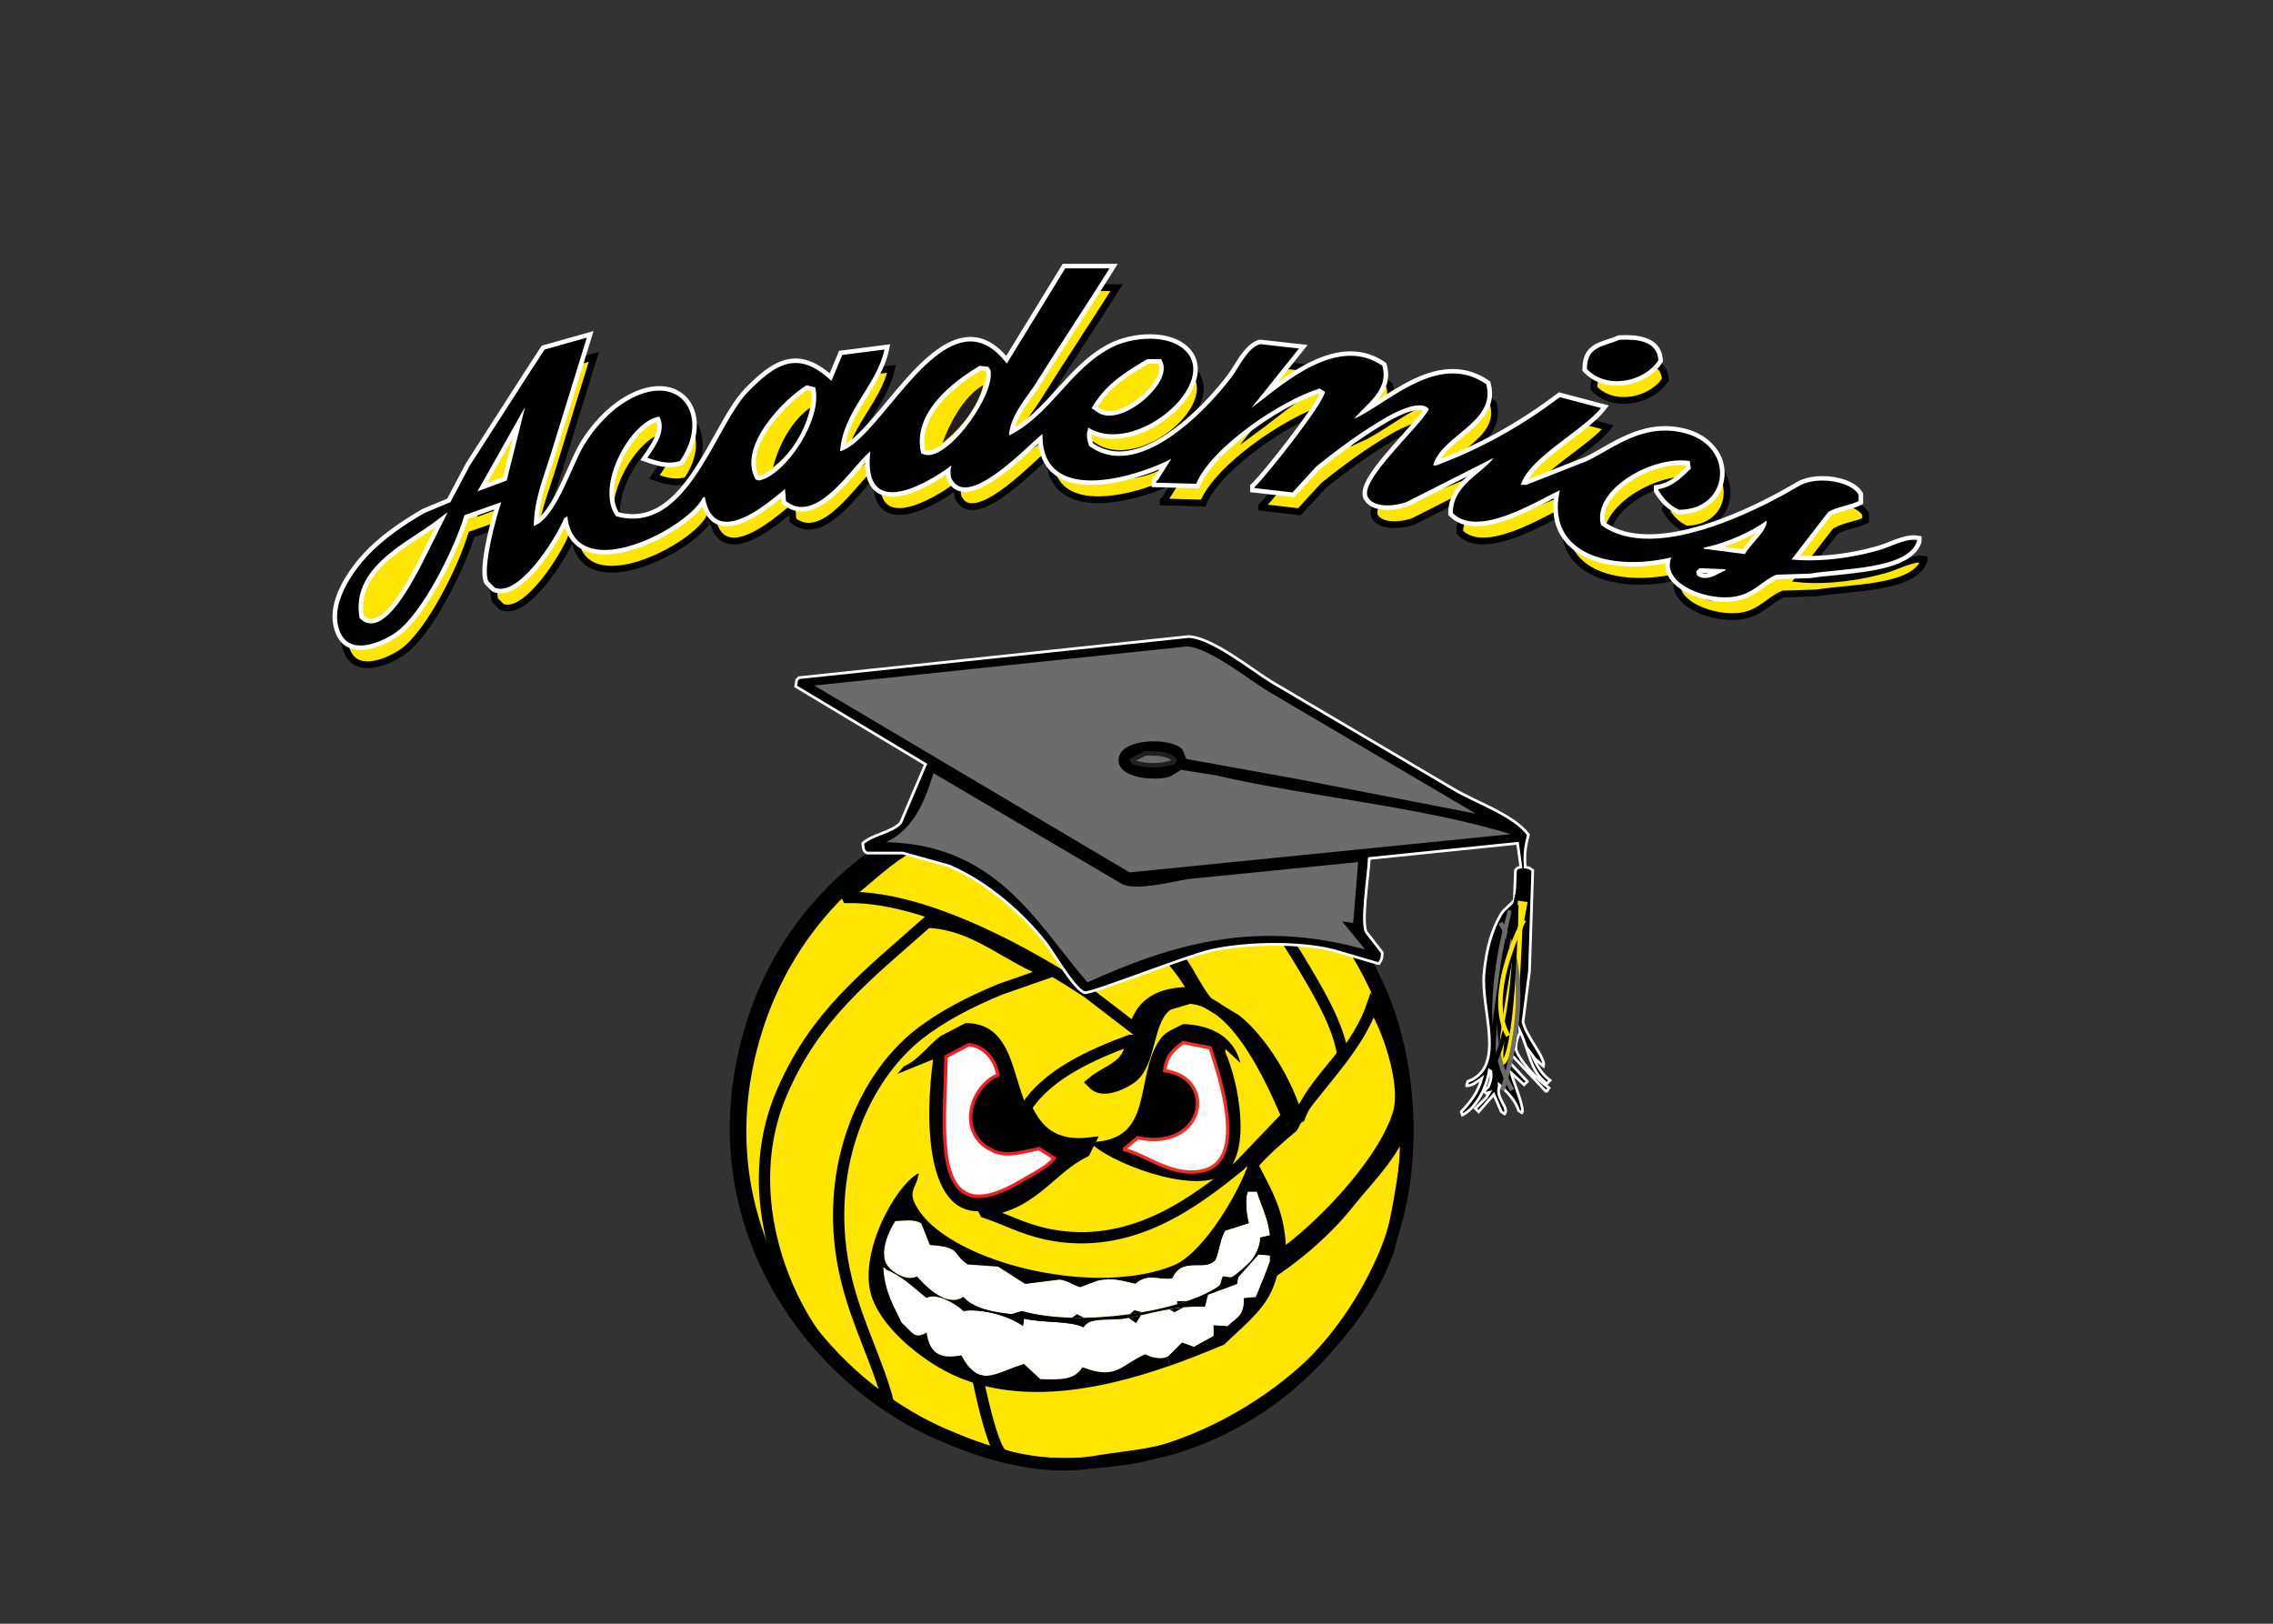 <?xml version="1.0" encoding="utf-8"?>
<!-- Generator: Adobe Illustrator 16.0.0, SVG Export Plug-In . SVG Version: 6.00 Build 0)  -->
<!DOCTYPE svg PUBLIC "-//W3C//DTD SVG 1.1//EN" "http://www.w3.org/Graphics/SVG/1.1/DTD/svg11.dtd">
<svg version="1.1" xmlns="http://www.w3.org/2000/svg" xmlns:xlink="http://www.w3.org/1999/xlink" x="0px" y="0px" width="504px"
	 height="360px" viewBox="0 0 504 360" enable-background="new 0 0 504 360" xml:space="preserve">
<rect x="0" y="0" width="504" height="360" fill="#333333" stroke="none"/>
<g id="Layer_26" display="none">
	<rect x="10.275" y="36.587" display="inline" stroke="#0D9547" stroke-miterlimit="10" width="469.333" height="314.688"/>
</g>
<g id="Ball">
	<g id="Base-Ball">
		<path id="Black_Outline" fill-rule="evenodd" clip-rule="evenodd" d="M233.061,174.011c39.236-0.602,62.783,18.603,74.4,45.6
			c7.365,17.117,8.311,41.379,0.72,59.28c-8.569,20.208-25.022,36.27-46.8,43.2c-5.717,1.819-11.829,2.25-18.48,3.36
			c-13.409,2.237-26.611-2.587-35.04-6.24c-29.099-12.61-56.271-48.679-42.24-92.88c7.217-22.735,24.111-39.208,45.6-47.76
			c4.4-1.2,8.8-2.4,13.2-3.6C227.3,174.651,230.181,174.332,233.061,174.011z"/>
		<path id="Yellow_Ball" fill-rule="evenodd" clip-rule="evenodd" fill="#FEE600" d="M234.261,177.852
			c37.822-0.597,60.42,19.117,71.28,45.6c6.142,14.978,6.854,38.831,0.24,54.24c-8.499,19.801-24.327,35.248-45.84,42
			c-5.448,1.71-11.238,2.072-17.52,3.12c-12.345,2.059-24.794-2.598-32.64-6c-27.603-11.971-53.961-46.117-40.8-88.08
			c6.802-21.687,22.526-37.992,42.96-46.08c4.718-1.868,9.984-3.001,15.36-4.08C229.621,178.332,231.941,178.091,234.261,177.852z"
			/>
	</g>
	<g id="Layer_5">
		<path fill-rule="evenodd" clip-rule="evenodd" d="M257.541,222.419c0,0-4.185,19.554-14.198,18.371
			c0-0.131,7.962-8.286,7.962-8.286S251.577,221.672,257.541,222.419z"/>
	</g>
	<g id="Layer_1">
		<path id="Left_Eye_Outline" fill-rule="evenodd" clip-rule="evenodd" d="M214.101,226.812c16.348,0.149,6.34,27.838,26.88,26.88
			c-0.49,0.904-0.522,1.15-1.44,2.4c-7.081,3.418-11.159,10.448-20.4,12.24c-14.476,2.807-13.923-21.421-12.24-33.36
			c-0.08,0-0.16,0-0.24,0c-2.56,1.04-5.12,2.08-7.68,3.12c0.48-0.56,0.96-1.12,1.44-1.68c3.298-1.444,5.411-4.696,8.16-6.72
			C210.42,228.731,212.261,227.771,214.101,226.812z"/>
		<path id="Right_Eye_Outline" fill-rule="evenodd" clip-rule="evenodd" d="M262.341,227.051c6.25,0.175,11.199,2.802,12.72,8.64
			c-1.12-1.04-2.24-2.08-3.36-3.12c0,0.24,0,0.48,0,0.72c2.877,6.409,6.102,22.521-0.48,27.12c-6.613,4.621-25.893-2.937-29.52-7.2
			c14.451-0.233,9.683-13.843,15.36-22.56C258.36,228.657,260.158,228.222,262.341,227.051z"/>
	</g>
	<g id="VolleyBall_Lines">
		<path id="Volleyball_Lines_2_" fill="none" stroke="#000000" stroke-width="2.5" stroke-miterlimit="10" d="M237.501,180.732
			c-6.792,2.462-15.414,0.293-20.16,4.56c13.212,2.531,36.952,18.362,44.16,27.36c2.107,2.631,4.256,7.625,6.48,9.84
			c2,1.2,4,2.4,6,3.6c5.745,4.545,11.531,13.994,13.68,21.84c0.16-0.08,0.32-0.16,0.48-0.24c2.058-5.354,6.418-9.794,9.6-13.92
			c-1.095-6.567-5.139-13.337-8.16-18.48C279.019,197.312,266.039,180.593,237.501,180.732z"/>
		<path fill="none" stroke="#000000" stroke-width="2.5" stroke-miterlimit="10" d="M211.221,183.131
			c-3.68,1.84-7.36,3.68-11.04,5.52c-4.566,2.86-8.299,6.656-12.48,9.84c0.08,0.16,0.16,0.32,0.24,0.48
			c18-0.301,41.87,13.526,53.28,21.12c3.44,2.64,6.88,5.28,10.32,7.92c1.6-5.65,5.653-8.113,13.2-7.92c0-0.08,0-0.16,0-0.24
			C257.215,205.177,229.593,187.007,211.221,183.131z"/>
		<path fill-rule="evenodd" clip-rule="evenodd" fill="none" stroke="#000000" stroke-width="2.5" stroke-miterlimit="10" d="
			M205.598,204.464c-13.202,11.768-24.951,20.419-32.451,38.292c-10.99,26.189,4.69,58.707,23.847,68.269
			c-2.389-9.19-6.925-17.426-9.342-27.458c-5.636-23.394,3.551-44.329,15.979-54.163c5.154-4.079,11.764-7.458,18.192-10.077
			c3.605-1.26,7.212-2.52,10.817-3.78C223.742,212.698,216.626,204.896,205.598,204.464z"/>
		<path fill="none" stroke="#000000" stroke-width="2.5" stroke-miterlimit="10" d="M263.781,221.292c-1.6,0.48-3.2,0.96-4.8,1.44
			c-4.751,3.201-3.557,12.457-7.92,16.08c-1.186,0.984-6.082,3.731-8.4,1.68c-0.16-0.16-0.32-0.32-0.48-0.48
			c3.374-2.86,8.332-3.405,8.64-9.36c-0.08,0-0.16,0-0.24,0c-8.738,3.215-18.375,7.616-23.04,14.88
			c2.424,5.194,6.105,8.79,13.92,7.92c-0.32,0.64-0.64,1.28-0.96,1.92c-7.583,3.616-11.662,12.061-22.32,12.96
			c0.08,0.16,0.16,0.32,0.24,0.48c4.402,1.453,8.466,3.702,13.68,4.8c18.841,3.968,33.195-7.484,42.72-15.12
			c3.52-3.679,7.041-7.36,10.56-11.04C281.774,239.135,274.115,221.865,263.781,221.292z"/>
		<path fill-rule="evenodd" clip-rule="evenodd" fill="none" stroke="#000000" stroke-width="2.5" stroke-miterlimit="10" d="
			M304.341,222.731c-2.938,8.82-10.701,16.463-15.84,23.52c-0.64,1.2-1.28,2.4-1.92,3.6c-2.644,2.216-6.305,5.354-8.88,8.4
			c3.001,6.191,6.236,10.558,6.24,20.16c8.685-5.958,22.984-20.794,26.16-31.68C312.09,239.913,307.22,226.676,304.341,222.731z"/>
		<path fill="none" stroke="#000000" stroke-width="2.5" stroke-miterlimit="10" d="M311.781,246.731
			c-0.941,7.502-8.467,14.572-12.48,19.68c-11.273,14.351-37.112,32.374-65.52,27.36c-6.932-1.223-12.008-2.802-19.44-3.6
			c0.443,6.614,4.772,29.452,7.68,32.16c6.701,3.479,25.175,2.128,32.4,0.24c23.384-6.11,45.461-23.668,53.28-44.88
			C309.044,274.046,313.441,251.183,311.781,246.731z"/>
	</g>
	<g id="Text" display="none">
		<path id="Black_Outline_Font" display="inline" fill-rule="evenodd" clip-rule="evenodd" d="M302.669,185.63
			c-11.231,0.448-21.413-0.403-24.72-8.4c-0.24-1.839-0.48-3.68-0.72-5.52c-5.614,2.785-16.453,9.118-22.56,2.64
			c-0.108-2.858,0.206-4.444,1.2-6c-6.138,2.079-13.258,8.932-20.4,2.4c-0.125-9.689,8.472-13.467,12.72-19.2
			c-8.352,3.169-14.753,8.075-21.12,13.2c-1.76,1.92-3.52,3.84-5.28,5.76c-3.677,0.093-8.778-0.142-11.04-1.68
			c0.129-5.792,11.3-15.76,14.4-20.4c-8.6,1.847-20.279,13.562-24.72,20.16c-3.633,0.088-9.128,0.459-11.52-0.96
			c0-0.48,0-0.96,0-1.44c-11.767,2.336-19.851,3.994-25.2-6.24c-5.081,3.071-12.489,14.229-20.4,6.96
			c-4.602,3.374-16.775,6.737-17.76-2.64c-3.494,2.918-11.563,14.837-18.48,7.68c-5.074,4-11.325,7.888-17.28,1.44
			c-5.608,4.355-13.485,13.008-24.72,9.12c-2.566-0.888-4.492-1.948-5.52-4.32c-0.08,0.16-0.16,0.32-0.24,0.48
			c-3.263,3.302-8.056,16.372-16.32,12.96c-0.72-0.72-1.44-1.44-2.16-2.16c-1.887-4.009,0.733-11.879,1.92-15.36
			c-1.44,0.56-2.88,1.12-4.32,1.68c-0.8,1.84-1.6,3.68-2.4,5.52c-3.333,7.565-7.112,16.251-13.68,20.64
			c-3.787,2.53-11.625,4.369-14.16-0.72c-3.07-6.161,1.803-14.295,4.08-17.28c3.834-5.026,9.514-8.994,15.12-12.24
			c1.76-0.72,3.52-1.44,5.28-2.16c1.36-2.56,2.72-5.121,4.08-7.68c4.799-7.599,9.601-15.201,14.4-22.8
			c1.958-2.929,10.306-8.152,14.88-5.52c0,0.08,0,0.16,0,0.24c0.007,5.014-2.75,9.486-4.08,13.68
			c-2.16,7.439-4.32,14.881-6.48,22.32c0.16-0.08,0.32-0.16,0.48-0.24c3.134-8.049,14.919-30.456,29.52-24
			c9.116,4.031,3.509,25.578-9.36,16.56c0.022-3.249,1.801-4.772,2.88-7.2c-0.08-0.08-0.16-0.16-0.24-0.24
			c-2.07,1.484-11.664,14.684-6.48,17.76c4.489,2.611,11.083-4.241,12.96-6.48c6.181-7.37,17.401-36.765,32.88-25.44
			c0.64-1.28,1.28-2.56,1.92-3.84c3.757-0.183,9.054-2.188,12-0.48c0,0.08,0,0.16,0,0.24c0.022,6.148-5.017,12.528-7.44,17.28
			c7.411-5.699,18.538-27.82,32.88-17.28c0-0.16,0-0.32,0-0.48c4-6.159,8-12.321,12-18.48c3.728-0.079,10-0.743,12.48,0.72
			c-0.028,4.258-3.688,7.062-5.52,9.84c-4.64,7.439-9.281,14.881-13.92,22.32c7.313-4.291,20.607-26.54,35.28-14.88
			c2.94,2.337,3.414,8.418,1.2,12c-3.682,5.955-10.976,11.61-21.36,10.08c0.08,0.16,0.16,0.32,0.24,0.48
			c7.875,2.391,17.651-3.727,22.08-8.16c4.577-4.582,6.972-11.483,12-15.6c3.858-0.082,9.49,0.115,12,1.68
			c0.003,2.69-1.042,3.104-2.16,4.56c5.84-2.99,21.454-8.164,21.12,4.32c4.643-2.359,19.853-8.003,22.8,0
			c2.594,6.222-5.424,10.579-7.68,13.44c8.248-2.553,15.003-7.604,21.12-12.24c4.203-0.086,9.112,1.328,11.76,3.12
			c0,0.72,0,1.44,0,2.16c-4.4,3.92-8.801,7.84-13.2,11.76c8.511-4.01,29.593-16.576,38.64-4.32c4.759,6.448-3.264,17.918-11.04,15.6
			c-2.265-0.675-3.494-3.32-5.04-4.8c0.061-4.361,4.325-4.01,6.48-6.24c-4.87,0.093-17.455,6.739-15.84,11.28
			c2.577,4.966,13.419,2.699,18.24,1.2c6.799-2.72,13.601-5.44,20.4-8.16c1.932-0.879,3.35-2.621,5.76-3.12
			c5.94-1.23,10.492,1.375,12.96,3.84c-0.08,0.96-0.16,1.92-0.24,2.88c-1.575,3.095-4.733,1.672-7.44,3.6
			c-1.76,2.4-3.52,4.8-5.28,7.2c7.218-0.006,22.193-5.892,25.68-3.6c0,0.08,0,0.16,0,0.24c-0.052,9.21-16.362,8.544-24.48,9.84
			c-2.48,0.08-4.96,0.16-7.44,0.24c-2.939,1.15-4.882,4.041-8.88,4.8C312.691,194.975,303.055,191.433,302.669,185.63z"/>
		<path id="I" display="inline" fill-rule="evenodd" clip-rule="evenodd" fill="none" d="M292.349,133.31
			c5.33-0.208,9.576,0.182,11.04,3.84c3.005,10.029-14.276,10.462-18.96,5.28C284.257,135.243,287.589,135.428,292.349,133.31z"/>
		<path display="inline" fill-rule="evenodd" clip-rule="evenodd" fill="none" d="M188.429,142.43
			c-2.754,2.167-5.607,3.635-7.68,6.48c3.679-1.443,6.432-3.333,8.4-6.48C188.909,142.43,188.669,142.43,188.429,142.43z"/>
		<path display="inline" fill-rule="evenodd" clip-rule="evenodd" fill="none" d="M151.709,142.67
			c-5.086,3.318-11.466,8.239-11.76,16.08c0.08,0,0.16,0,0.24,0c5.031-2.505,11.612-9.219,12-16.08
			C152.029,142.67,151.869,142.67,151.709,142.67z"/>
		<path display="inline" fill-rule="evenodd" clip-rule="evenodd" fill="none" d="M113.309,146.99
			c-4.956,3.469-10.446,8.96-10.56,17.04C106.285,163.22,115.173,150.956,113.309,146.99z"/>
		<path display="inline" fill-rule="evenodd" clip-rule="evenodd" fill="none" d="M45.149,163.07c-0.32,0.64-0.64,1.28-0.96,1.92
			c0.24-0.08,0.48-0.16,0.72-0.24C44.989,164.19,45.069,163.629,45.149,163.07z"/>
		<path display="inline" fill-rule="evenodd" clip-rule="evenodd" fill="none" d="M320.429,179.87c-0.4,0.16-0.8,0.32-1.2,0.48
			c0,0.08,0,0.16,0,0.24c1.061-0.186,0.892-0.145,1.44-0.72C320.589,179.87,320.509,179.87,320.429,179.87z"/>
		<path display="inline" fill-rule="evenodd" clip-rule="evenodd" fill="none" d="M25.949,181.55c-3.533,4.145-8.154,6.6-9.36,13.2
			C18.389,193.685,27.151,183.049,25.949,181.55z"/>
		<path display="inline" fill-rule="evenodd" clip-rule="evenodd" fill="#FEE600" d="M170.429,119.15c3.28,0,6.56,0,9.84,0
			c-5.333,8.481-10.917,16.802-16.32,25.44c-2.033,3.249-5.604,6.95-6,11.52c0.08,0,0.16,0,0.24,0
			c9.205-4.726,13.374-14.763,22.56-19.44c4.539-2.311,12.253-2.961,16.08,0.48c8.201,7.375-10.806,23.819-21.36,17.28
			c0,0.16,0,0.32,0,0.48c-0.514,1.155-0.053,2.586,0.24,3.6c11.316,8.347,26.998-9.068,31.68-15.36
			c1.604-2.156,3.464-6.362,6.24-7.2c2.88,0.32,5.76,0.64,8.64,0.96c-3.52,4.399-7.041,8.8-10.56,13.2
			c6.124-4.475,18.708-16.505,29.04-9.36c1.572,5.497-3.784,8.603-6.24,11.76c7.449-3.338,18.609-15.025,29.28-7.68
			c2.306,8.527-9.985,11.31-11.76,18c0.24,0,0.48,0,0.72,0c10.489-3.94,19.18-8.964,27.36-15.12c3.04,0.8,6.081,1.601,9.12,2.4
			c-3.962,4.981-16.042,11.111-17.76,17.04c0.4,0,0.8,0,1.2,0c4.479-1.76,8.96-3.521,13.44-5.28c5.631-2.623,12.743-8.921,22.32-6
			c10.639,3.246,9.068,16.839-1.92,16.8c-2.123-1.014-3.364-2.406-4.56-4.32c0-0.08,0-0.16,0-0.24c3.344-0.568,5.185-2.667,7.2-4.56
			c-0.08-0.56-0.16-1.12-0.24-1.68c-8.329-1.302-21.718,6.406-19.68,14.16c11.637,8.717,35.021-3.365,43.92-8.64
			c3.717-2.203,11.284-1.231,13.2,1.92c0,0.48,0,0.96,0,1.44c-1.848,0.954-4.667,1.203-6.72,2.4c-2.72,3.52-5.44,7.04-8.16,10.56
			c6.698,0.654,14.097-0.502,19.68-2.16c2.374-0.705,5.713-2.59,8.16-2.16c0,0.08,0,0.16,0,0.24
			c-2.028,6.291-16.522,5.998-23.76,7.2c-2.479,0.08-4.96,0.16-7.44,0.24c-2.942,1.168-4.885,4.019-8.88,4.8
			c-6.31,1.233-16.789-2.809-14.4-8.64c-13.536,3.197-27.922-0.825-24.72-14.88c-5.106,2.358-18.191,10.692-23.76,5.04
			c0.069-6.203,6.255-8.557,9.12-12.24c-6.479,3.279-12.961,6.56-19.44,9.84c-2.615,0.924-6.997,1.262-8.4-0.96
			c-2.481-3.504,11.687-15.994,13.44-19.68c-1.873-2.32-7.706,0.818-9.6,1.92c-5.528,3.218-10.527,6.91-15.36,10.8
			c-1.76,1.92-3.52,3.84-5.28,5.76c-2.8-0.32-5.601-0.64-8.4-0.96c0-0.08,0-0.16,0-0.24c2.352-2.187,15.259-18.388,15.6-21.12
			c-0.4-0.24-0.8-0.48-1.2-0.72c-8.875,2.747-24.105,13.209-27.36,21.12c-2.96-0.08-5.92-0.16-8.88-0.24c0-0.08,0-0.16,0-0.24
			c0.16-0.16,0.32-0.32,0.48-0.48c0.96-1.52,1.92-3.04,2.88-4.56c-7.478,3.905-28.854,10.68-28.56-5.52
			c-2.309,1.576-16.007,16.59-19.92,10.32c-0.605-0.735-0.583-2.327-0.24-3.36c-4.624,3.532-19.89,12.917-18-3.12
			c-3.856,3.027-11.842,16.53-18.72,11.04c-0.08-1.04-0.16-2.08-0.24-3.12c0,0.16,0,0.32,0,0.48
			c-3.144,2.516-15.721,13.869-17.76,1.68c-0.16,0.08-0.32,0.16-0.48,0.24c-3.072,6.667-28.354,19.927-30,4.08
			c-0.24,0.16-0.48,0.32-0.72,0.48c-1.401,3.687-9.839,17.591-15.36,15.36c-0.48-0.48-0.96-0.96-1.44-1.44
			c-1.347-2.909,1.787-14.474,2.88-17.52c-2.72,0.96-5.44,1.92-8.16,2.88c-2.305,7.617-9.32,21.711-15.12,25.92
			c-2.921,2.12-9.846,5.227-12.24,0.48c-3.231-6.405,3.135-14.466,5.76-17.28c3.549-3.804,8.082-6.906,12.72-9.6
			c1.92-0.8,3.84-1.6,5.76-2.4c1.44-2.72,2.88-5.44,4.32-8.16c4.319-6.719,8.64-13.44,12.96-20.16c1.2-1.84,2.4-3.68,3.6-5.52
			c3.12-0.88,6.24-1.76,9.36-2.64c-2.72,8.799-5.44,17.601-8.16,26.4c-1.459,4.688-3.513,9.447-3.6,15.36
			c4.907-1.722,8.29-13.119,11.04-17.76c2.219-3.746,5.642-7.593,9.36-9.84c12.008-7.258,18.937,3.237,12,13.2
			c-2.727,0.813-4.967,0.025-7.2-0.72c1.49-2.228,4.376-5.982,2.64-9.12c-6.19,0.731-14.46,15.411-9.6,22.08
			c15.883,4.415,21.853-20,29.28-27.6c6.214-6.359,11.194-9.331,18.48-2.4c0.8-1.92,1.6-3.84,2.4-5.76c3.12-0.4,6.24-0.8,9.36-1.2
			c-1.685,7.978-9.235,13.712-9.84,22.56c9.302-2.481,23.712-36.877,36.96-19.44C161.789,133.23,166.109,126.189,170.429,119.15z"/>
		<path display="inline" fill-rule="evenodd" clip-rule="evenodd" fill="none" d="M293.309,134.99c4.491-0.232,8.41,0.467,8.64,4.56
			c-3.017,4.684-11.431,6.613-15.84,1.92C286.12,136.333,289.77,136.546,293.309,134.99z"/>
		<path display="inline" fill-rule="evenodd" clip-rule="evenodd" fill="none" d="M188.909,140.27
			c-4.691,2.786-8.399,5.059-11.28,9.6c0.24,0.16,0.48,0.32,0.72,0.48c4.311,2.55,14.533-6.192,12.72-10.08
			C190.349,140.27,189.629,140.27,188.909,140.27z"/>
		<path display="inline" fill-rule="evenodd" clip-rule="evenodd" fill="none" d="M151.469,140.75
			c-5.617,3.335-15.188,10.37-12.96,19.44c0.24,0.08,0.48,0.16,0.72,0.24c4.922,1.61,15.701-12.964,14.64-18.72
			c-0.16-0.24-0.32-0.48-0.48-0.72C152.749,140.91,152.109,140.83,151.469,140.75z"/>
		<path display="inline" fill-rule="evenodd" clip-rule="evenodd" fill="none" d="M113.069,145.07
			c-4.514,2.706-15.535,13.411-11.28,20.88c0.24,0.08,0.48,0.16,0.72,0.24c5.75-1.053,14.264-13.521,12.48-20.64
			C114.349,145.39,113.709,145.229,113.069,145.07z"/>
		<path display="inline" fill-rule="evenodd" clip-rule="evenodd" fill="none" d="M50.669,149.87
			c-3.52,6.239-7.04,12.48-10.56,18.72c2.16-0.8,4.32-1.6,6.48-2.4C47.949,160.75,49.309,155.309,50.669,149.87z"/>
		<path display="inline" fill-rule="evenodd" clip-rule="evenodd" fill="none" d="M325.949,175.07c-3.375,2.554-9.33,5.114-13.92,6
			c0,0.08,0,0.16,0,0.24c3.04,0.4,6.08,0.8,9.12,1.2C322.123,180.503,326.312,177.128,325.949,175.07z"/>
		<path display="inline" fill-rule="evenodd" clip-rule="evenodd" fill="none" d="M30.749,176.51
			c-5.658,4.227-17.52,9.536-15.84,19.68c4.334,4.066,11.719-11.481,13.2-14.4C28.989,180.03,29.869,178.27,30.749,176.51z"/>
		<path display="inline" fill-rule="evenodd" clip-rule="evenodd" fill="none" d="M311.069,185.63c-0.24,0.24-0.48,0.48-0.72,0.72
			c0.206,1.086-0.028,0.714,0.72,1.2c2.165,0.913,4.154-0.846,5.76-1.44c0-0.08,0-0.16,0-0.24
			C314.909,185.79,312.989,185.709,311.069,185.63z"/>
		<path display="inline" fill-rule="evenodd" clip-rule="evenodd" fill="#FFFFFF" d="M166.109,113.63
			c3.622-0.079,9.609-0.692,12,0.72c0,0.48,0,0.96,0,1.44c-6.566,10.472-14.541,20.393-20.16,31.68
			c8.074-3.896,20.871-27.862,36-15.84c3.27,2.598,3.178,8.813,0.72,12.24c-3.92,5.464-11.299,11.423-21.36,9.12
			c0.24,0.4,0.48,0.8,0.72,1.2c17.238,5.237,26.146-16.87,34.56-23.76c3.672-0.059,9.119,0.181,11.52,1.68c0,0.56,0,1.12,0,1.68
			c-1.12,1.28-2.24,2.56-3.36,3.84c4.653-2.425,15.711-7.889,21.12-2.16c1.276,1.352,1.54,3.862,0.72,6
			c4.59-2.326,20.192-8.884,23.28-0.48c2.272,5.515-6.897,11.57-9.12,14.4c5.759-2.64,11.521-5.28,17.28-7.92
			c1.919-1.76,3.84-3.52,5.76-5.28c3.912-0.037,8.767,1.418,11.28,3.12c0,0.56,0,1.12,0,1.68c-4.879,4.319-9.76,8.64-14.64,12.96
			c9.577-3.054,24.466-15.68,36.72-7.68c2.011,1.313,4.148,2.921,4.8,5.52c2.267,9.031-10.425,16.013-15.84,8.64
			c-0.999-1.359-1.563-2.11-0.48-3.84c2.36-0.375,4.748-1.81,6-3.36c0-0.08,0-0.16,0-0.24c-0.64,0-1.28,0-1.92,0
			c-6.604,2.102-12.63,4.593-15.12,10.8c2.232,5.348,11.901,4.328,17.52,2.64c6.479-2.48,12.961-4.96,19.44-7.44
			c2.8-1.44,5.601-2.88,8.4-4.32c5.674-1.231,10.165,1.461,12.48,3.84c-0.08,0.8-0.16,1.6-0.24,2.4
			c-1.577,3.094-4.733,1.671-7.44,3.6c-1.92,2.64-3.84,5.28-5.76,7.92c3.52-0.4,7.04-0.8,10.56-1.2c4.08-1.2,8.161-2.4,12.24-3.6
			c1.808-0.392,2.53,0.414,3.36,0.96c0,0.08,0,0.16,0,0.24c-0.227,7.815-12.485,7.437-19.44,8.64c-4.16,0.32-8.32,0.64-12.48,0.96
			c-1.84,1.28-3.68,2.56-5.52,3.84c-8.927,3.674-17.993-1.039-20.64-7.2c-12.483,3.75-25.239-2.447-24.96-13.92
			c-5.939,2.509-16.49,9.558-22.8,2.88c-0.133-4.17,0.974-5.074,2.64-7.2c-5.349,3.262-15.3,9.597-21.84,3.6
			c-0.1-9.487,9.207-13.452,13.2-19.44c-8.837,2.195-15.82,8.405-22.08,13.44c-1.76,1.92-3.52,3.84-5.28,5.76
			c-3.488,0.075-8.405-0.213-10.56-1.68c0-0.48,0-0.96,0-1.44c4.959-6.399,9.92-12.801,14.88-19.2c-0.08-0.08-0.16-0.16-0.24-0.24
			c-10.349,4.599-19.405,11.699-25.44,20.64c-3.497,0.087-8.746,0.403-11.04-0.96c-0.08-0.56-0.16-1.12-0.24-1.68
			c-9.027,3.693-22.799,3.139-24.96-6.48c-4.317,2.978-7.288,8.036-12.96,9.6c-3.122,0.861-5.507-0.189-6.96-1.68
			c-0.24-0.24-0.48-0.48-0.72-0.72c-7.444,4.203-13.274,7.162-17.76-2.64c-0.4,0.32-0.8,0.64-1.2,0.96
			c-2.197,4.883-11.417,12.174-17.28,6.72c-5.819,4.59-10.535,7.789-17.28,1.44c-5.745,4.453-22.795,18.332-30.24,4.8
			c-0.16,0.08-0.32,0.16-0.48,0.24c-1.483,3.902-9.222,16.223-15.84,13.44c-0.72-0.72-1.44-1.44-2.16-2.16
			c-1.876-3.984,0.902-12.347,2.16-15.84c-10.757,4.979-10.789,20.868-20.4,27.84c-3.668,2.661-11.694,5.188-14.4-0.24
			c-2.99-6,1.845-13.87,4.08-16.8c3.834-5.026,9.514-8.994,15.12-12.24c1.76-0.72,3.52-1.44,5.28-2.16
			c1.36-2.56,2.72-5.12,4.08-7.68c4.639-7.359,9.28-14.721,13.92-22.08c2.045-3.07,9.982-9.03,14.88-6.24c0,0.08,0,0.16,0,0.24
			c-3.6,12.319-7.2,24.641-10.8,36.96c2.612-2.334,3.519-5.354,5.04-8.88c2.731-6.332,7.205-12.005,13.2-15.12
			c2.884-1.499,9.912-2.88,13.2-0.48c7.576,5.53,1.36,23.364-10.08,15.36c0-0.48,0-0.96,0-1.44c1.251-1.979,2.607-3.73,3.12-6.48
			c-0.08,0-0.16,0-0.24,0c-2.259,1.4-12.895,15.34-7.2,18.72c3.456,2.145,8.16-1.961,10.32-3.6c8.768-6.65,10.84-19.619,19.44-26.4
			c3.604-2.841,11.981-6.984,16.08-1.68c0.16-0.08,0.32-0.16,0.48-0.24c0.64-1.28,1.28-2.56,1.92-3.84
			c3.656-0.178,8.74-2.084,11.52-0.48c0,0.08,0,0.16,0,0.24c-0.09,5.116-6,13.971-8.16,18.48c7.759-5.979,11.744-16.068,21.36-20.16
			c4.082-1.737,10.565-1.359,12.24,2.16c0.08-0.16,0.16-0.32,0.24-0.48C157.949,126.271,162.029,119.949,166.109,113.63z"/>
		<path display="inline" fill-rule="evenodd" clip-rule="evenodd" fill="none" d="M288.989,129.47
			c5.153-0.207,9.15,0.309,10.56,3.84c2.798,9.402-13.947,9.83-18.48,4.8C280.917,131.335,284.479,131.474,288.989,129.47z"/>
		<path display="inline" fill-rule="evenodd" clip-rule="evenodd" fill="none" d="M186.029,137.63
			c-3.778,2.222-7.433,3.896-9.6,7.68C178.641,144.614,187.606,139.654,186.029,137.63z"/>
		<path display="inline" fill-rule="evenodd" clip-rule="evenodd" fill="none" d="M147.869,138.35
			c-4.967,3.193-12.247,9.072-11.76,16.56c0.32,0,0.64,0,0.96,0c5.599-4.514,9.516-8.327,12-16.08c-0.08-0.16-0.16-0.32-0.24-0.48
			C148.509,138.35,148.189,138.35,147.869,138.35z"/>
		<path display="inline" fill-rule="evenodd" clip-rule="evenodd" fill="none" d="M109.469,142.67
			c-2.521,1.707-13.676,12.846-10.08,17.76c4.914-2.459,11.426-10.913,10.8-17.76C109.949,142.67,109.709,142.67,109.469,142.67z"/>
		<path display="inline" fill-rule="evenodd" clip-rule="evenodd" fill="none" d="M42.269,157.07c-0.72,1.44-1.44,2.88-2.16,4.32
			c0.08,0,0.16,0,0.24,0c0.48-0.24,0.96-0.48,1.44-0.72C41.949,159.47,42.109,158.27,42.269,157.07z"/>
		<path display="inline" fill-rule="evenodd" clip-rule="evenodd" fill="none" d="M317.549,175.07c-0.88,0.4-1.76,0.8-2.64,1.2
			c0.08,0.16,0.16,0.32,0.24,0.48c0.72-0.16,1.44-0.32,2.16-0.48C317.579,175.427,318.239,175.449,317.549,175.07z"/>
		<path display="inline" fill-rule="evenodd" clip-rule="evenodd" fill="none" d="M22.829,176.75
			c-3.835,4.064-9.636,7.02-10.08,14.4C15.22,189.904,24.292,178.752,22.829,176.75z"/>
		<path display="inline" fill-rule="evenodd" clip-rule="evenodd" d="M166.829,115.07c3.28,0,6.56,0,9.84,0
			c-5.333,8.481-10.917,16.803-16.32,25.44c-2.032,3.249-5.604,6.95-6,11.52c0.08,0,0.16,0,0.24,0
			c9.205-4.726,13.374-14.763,22.56-19.44c4.539-2.311,12.254-2.961,16.08,0.48c8.201,7.375-10.806,23.819-21.36,17.28
			c0,0.16,0,0.32,0,0.48c-0.514,1.155-0.053,2.586,0.24,3.6c11.316,8.347,26.999-9.068,31.68-15.36
			c1.604-2.156,3.464-6.362,6.24-7.2c2.879,0.32,5.76,0.64,8.64,0.96c-3.52,4.4-7.04,8.8-10.56,13.2
			c6.124-4.475,18.708-16.505,29.04-9.36c1.572,5.497-3.784,8.602-6.24,11.76c7.449-3.338,18.609-15.025,29.28-7.68
			c2.306,8.527-9.984,11.31-11.76,18c0.24,0,0.48,0,0.72,0c10.49-3.94,19.18-8.964,27.36-15.12c3.04,0.8,6.08,1.6,9.12,2.4
			c-3.962,4.981-16.042,11.112-17.76,17.04c0.4,0,0.8,0,1.2,0c4.48-1.76,8.96-3.521,13.44-5.28c5.631-2.623,12.743-8.921,22.32-6
			c10.639,3.246,9.068,16.84-1.92,16.8c-2.122-1.014-3.364-2.406-4.56-4.32c0-0.08,0-0.16,0-0.24c3.344-0.568,5.185-2.667,7.2-4.56
			c-0.08-0.56-0.16-1.12-0.24-1.68c-8.329-1.302-21.718,6.406-19.68,14.16c11.637,8.717,35.021-3.365,43.92-8.64
			c3.717-2.203,11.284-1.23,13.2,1.92c0,0.48,0,0.96,0,1.44c-1.848,0.954-4.667,1.202-6.72,2.4c-2.72,3.52-5.44,7.04-8.16,10.56
			c6.698,0.653,14.097-0.502,19.68-2.16c2.374-0.705,5.713-2.59,8.16-2.16c0,0.08,0,0.16,0,0.24
			c-2.027,6.291-16.522,5.998-23.76,7.2c-2.48,0.08-4.96,0.16-7.44,0.24c-2.942,1.168-4.886,4.019-8.88,4.8
			c-6.31,1.233-16.789-2.809-14.4-8.64c-13.536,3.196-27.922-0.825-24.72-14.88c-5.107,2.358-18.192,10.692-23.76,5.04
			c0.069-6.203,6.255-8.557,9.12-12.24c-6.479,3.28-12.96,6.56-19.44,9.84c-2.615,0.924-6.997,1.262-8.4-0.96
			c-2.481-3.504,11.687-15.994,13.44-19.68c-1.873-2.32-7.707,0.818-9.6,1.92c-5.528,3.218-10.527,6.91-15.36,10.8
			c-1.76,1.92-3.521,3.84-5.28,5.76c-2.8-0.32-5.6-0.64-8.4-0.96c0-0.08,0-0.16,0-0.24c2.352-2.187,15.259-18.387,15.6-21.12
			c-0.4-0.24-0.8-0.48-1.2-0.72c-8.875,2.747-24.105,13.209-27.36,21.12c-2.96-0.08-5.92-0.16-8.88-0.24c0-0.08,0-0.16,0-0.24
			c0.16-0.16,0.32-0.32,0.48-0.48c0.959-1.52,1.92-3.04,2.88-4.56c-7.478,3.905-28.854,10.68-28.56-5.52
			c-2.309,1.576-16.007,16.59-19.92,10.32c-0.605-0.735-0.583-2.326-0.24-3.36c-4.624,3.532-19.89,12.917-18-3.12
			c-3.856,3.027-11.842,16.53-18.72,11.04c-0.08-1.04-0.16-2.08-0.24-3.12c0,0.16,0,0.32,0,0.48
			c-3.144,2.517-15.721,13.869-17.76,1.68c-0.16,0.08-0.32,0.16-0.48,0.24c-3.072,6.667-28.354,19.927-30,4.08
			c-0.24,0.16-0.48,0.32-0.72,0.48c-1.401,3.687-9.839,17.591-15.36,15.36c-0.48-0.48-0.96-0.96-1.44-1.44
			c-1.347-2.909,1.787-14.474,2.88-17.52c-2.72,0.96-5.44,1.92-8.16,2.88c-2.305,7.617-9.32,21.711-15.12,25.92
			c-2.921,2.12-9.846,5.227-12.24,0.48c-3.231-6.405,3.135-14.466,5.76-17.28c3.549-3.804,8.082-6.906,12.72-9.6
			c1.92-0.8,3.84-1.6,5.76-2.4c1.439-2.72,2.88-5.44,4.32-8.16c4.319-6.719,8.64-13.44,12.96-20.16c1.2-1.84,2.4-3.68,3.6-5.52
			c3.12-0.88,6.24-1.76,9.36-2.64c-2.72,8.799-5.44,17.601-8.16,26.4c-1.459,4.688-3.513,9.447-3.6,15.36
			c4.907-1.723,8.29-13.119,11.04-17.76c2.219-3.746,5.642-7.593,9.36-9.84c12.009-7.258,18.937,3.237,12,13.2
			c-2.727,0.814-4.967,0.025-7.2-0.72c1.49-2.228,4.376-5.982,2.64-9.12c-6.19,0.731-14.46,15.411-9.6,22.08
			c15.883,4.415,21.853-20,29.28-27.6c6.213-6.358,11.194-9.331,18.48-2.4c0.8-1.92,1.6-3.84,2.4-5.76c3.12-0.4,6.24-0.8,9.36-1.2
			c-1.685,7.978-9.235,13.712-9.84,22.56c9.302-2.481,23.712-36.877,36.96-19.44C158.188,129.15,162.509,122.109,166.829,115.07z"/>
		<path display="inline" fill-rule="evenodd" clip-rule="evenodd" fill="none" d="M289.709,130.91c4.491-0.232,8.41,0.467,8.64,4.56
			c-3.017,4.684-11.431,6.613-15.84,1.92C282.52,132.253,286.169,132.466,289.709,130.91z"/>
		<path display="inline" fill-rule="evenodd" clip-rule="evenodd" fill="#FFFFFF" d="M185.309,136.19
			c-4.691,2.786-8.399,5.059-11.28,9.6c0.24,0.16,0.48,0.32,0.72,0.48c4.311,2.551,14.533-6.192,12.72-10.08
			C186.749,136.19,186.029,136.19,185.309,136.19z"/>
		<path display="inline" fill-rule="evenodd" clip-rule="evenodd" fill="#FFFFFF" d="M147.869,136.67
			c-5.617,3.334-15.188,10.37-12.96,19.44c0.24,0.08,0.48,0.16,0.72,0.24c4.922,1.61,15.701-12.964,14.64-18.72
			c-0.16-0.24-0.32-0.48-0.48-0.72C149.149,136.83,148.509,136.75,147.869,136.67z"/>
		<path display="inline" fill-rule="evenodd" clip-rule="evenodd" fill="#FFFFFF" d="M109.469,140.99
			c-4.514,2.706-15.535,13.411-11.28,20.88c0.24,0.08,0.48,0.16,0.72,0.24c5.75-1.052,14.265-13.521,12.48-20.64
			C110.749,141.31,110.109,141.15,109.469,140.99z"/>
		<path display="inline" fill-rule="evenodd" clip-rule="evenodd" fill="#FFFFFF" d="M47.069,145.79
			c-3.52,6.24-7.04,12.481-10.56,18.72c2.16-0.8,4.32-1.6,6.48-2.4C44.349,156.67,45.709,151.229,47.069,145.79z"/>
		<path display="inline" fill-rule="evenodd" clip-rule="evenodd" fill="#FFFFFF" d="M322.349,170.99
			c-3.375,2.554-9.33,5.114-13.92,6c0,0.08,0,0.16,0,0.24c3.04,0.4,6.08,0.8,9.12,1.2
			C318.522,176.424,322.712,173.048,322.349,170.99z"/>
		<path display="inline" fill-rule="evenodd" clip-rule="evenodd" fill="#FFFFFF" d="M27.149,172.43
			c-5.658,4.227-17.52,9.536-15.84,19.68c4.334,4.066,11.719-11.481,13.2-14.4C25.389,175.95,26.269,174.189,27.149,172.43z"/>
		<path display="inline" fill-rule="evenodd" clip-rule="evenodd" fill="none" d="M307.469,181.55c-0.24,0.24-0.48,0.48-0.72,0.72
			c0.206,1.086-0.028,0.714,0.72,1.2c2.164,0.913,4.154-0.846,5.76-1.44c0-0.08,0-0.16,0-0.24
			C311.309,181.709,309.389,181.63,307.469,181.55z"/>
		<path display="inline" fill-rule="evenodd" clip-rule="evenodd" fill="none" d="M374.669,72.35
			c30.222-0.188,61.378-2.467,79.92,9.12c20.646,12.901,39.757,44.15,26.64,77.52c-5.714,14.539-13.769,21.007-24.24,30.48
			c3.759,3.52,7.52,7.041,11.28,10.56c0,0.08,0,0.16,0,0.24c-11.839,0-23.681,0-35.52,0c-8.879,0.001-17.937,0.383-25.2-1.44
			c-12.274-3.081-21.093-8.586-29.52-15.36c-4.252-3.418-7.603-8.477-10.56-13.2c-19.595-31.292-7.23-71.016,18.48-87.12
			C383.054,79.608,376.305,76.727,374.669,72.35z"/>
	</g>
	<g id="Cap">
		<path id="Cap_Outline" fill-rule="evenodd" clip-rule="evenodd" stroke="#FFFFFF" stroke-width="0.6" stroke-miterlimit="10" d="
			M263.541,141.131c5.269,0.188,14.259,7.551,18.48,10.08c13.438,7.919,26.881,15.841,40.32,23.76
			c4.947,2.964,13.118,5.583,16.56,10.08c-0.588,2.497-0.934,3.753-0.72,7.2c1.097,0.16,1.05,0.255,1.68,0.72
			c-0.24,7.439-0.48,14.881-0.72,22.32c-0.48,3.759-0.96,7.521-1.44,11.28c0.644,3.19,5.111,8.071,4.56,9.84
			c-0.64-0.56-1.28-1.12-1.92-1.68c-0.24-0.32-0.48-0.64-0.72-0.96c1.049,2.293,2.153,4.346,4.08,5.76
			c-0.24,0.24-0.48,0.48-0.72,0.72c-3.847-2.939-3.759-7.07-6-11.76c0,0.16,0,0.32,0,0.48c-0.545,0.936-1.13,3.042-0.72,4.08
			c1.279,2.944,4.711,6.316,7.2,8.16c-0.16,0.24-0.32,0.48-0.48,0.72c-0.08,0-0.16,0-0.24,0c-2.48-2.64-4.96-5.281-7.44-7.92
			c-0.16,0.56-0.32,1.12-0.48,1.68c0.16,0.16,0.32,0.32,0.48,0.48c1.12,1.2,2.24,2.4,3.36,3.6c-0.24,0.24-0.48,0.48-0.72,0.72
			c-0.96-0.88-1.92-1.76-2.88-2.64c0.655,2.38,3.085,8.039,2.4,8.88c-0.24-0.16-0.48-0.32-0.72-0.48
			c-0.727-2.375-2.662-4.281-4.32-5.76c0,0.16,0,0.32,0,0.48c-0.811,2.572,2.284,4.587,1.2,6c-0.24-0.16-0.48-0.32-0.72-0.48
			c-0.56-1.28-1.12-2.56-1.68-3.84c-1.12,1.28-2.24,2.56-3.36,3.84c-0.24-0.24-0.48-0.48-0.72-0.72c0.8-0.8,1.6-1.6,2.4-2.4
			c0.24-0.4,0.48-0.8,0.72-1.2c-0.958,0.213-0.377,0.536-1.2-0.24c0.32-0.32,0.64-0.64,0.96-0.96c0.488-1.232,0.814-2.191,0.48-3.84
			c-0.08,0-0.16,0-0.24,0c-0.602,3.953-2.885,8.517-6,10.08c-0.08-0.24-0.16-0.48-0.24-0.72c1.99-2.188,3.636-4.095,4.56-7.44
			c-1.065,0.769-2.175,1.701-3.36,1.68c0-0.08,0-0.16,0-0.24c0.08-0.24,0.16-0.48,0.24-0.72c8.641-3.182,2.823-15.814,3.6-24
			c0.494-5.208,1.668-9.615,3.84-13.2c0.648-1.069,2.364-2.145,2.88-3.12c0.08-2.16,0.16-4.32,0.24-6.48
			c0.477-0.636,0.27-0.471,1.2-0.72c-0.24-1.76-0.48-3.52-0.72-5.28c-10.959,1.12-21.921,2.24-32.88,3.36
			c-0.154,3.664-2.008,15.176-0.48,16.56c1.12,1.44,2.24,2.88,3.36,4.32c-0.03,1.437-0.225,1.609-0.72,2.4c-0.08,0-0.16,0-0.24,0
			c-3.28-0.96-6.561-1.92-9.84-2.88c-7.665-1.928-19.376-1.704-27.12,0c-5.218,1.148-26.676,9.671-28.08,9.36
			c-2.394-0.808-6.857-8.767-8.64-11.04c-5.29-6.744-13.043-13.437-21.36-17.04c-3.44-0.959-6.88-1.92-10.32-2.88
			c-2.64,0-5.28,0-7.92,0c-0.85-0.406-0.811-0.983-0.96-2.16c2.092-1.963,6.511-2.429,8.4-4.56c1.84-4.32,3.68-8.641,5.52-12.96
			c-9.599-5.759-19.201-11.521-28.8-17.28c0.08-0.48,0.16-0.96,0.24-1.44c0.16-0.16,0.32-0.32,0.48-0.48
			C205.938,147.212,234.744,144.171,263.541,141.131z"/>
		<path fill-rule="evenodd" clip-rule="evenodd" fill="none" d="M253.701,166.812c3.16-0.145,5.812,0.057,7.2,1.68
			c-0.16,0.24-0.32,0.48-0.48,0.72c-2.334,0.822-10.403,2.037-9.36-1.44C251.94,167.451,252.821,167.131,253.701,166.812z"/>
		<path fill-rule="evenodd" clip-rule="evenodd" fill="none" d="M301.941,190.332c-0.4,5.04-0.8,10.081-1.2,15.12
			c-0.48-0.08-0.96-0.16-1.44-0.24c1.92,2.32,3.84,4.64,5.76,6.96c-12.652-3.918-27.962-5.981-42.48-1.68
			c-6.925,2.052-15.869,7.246-22.08,8.16c-5.061-12.49-27.776-33.59-47.28-30.96c0-0.16,0-0.32,0-0.48
			c7.492-2.332,11.576-9.151,13.2-17.04c14.638,8.479,29.281,16.961,43.92,25.44C267.539,193.852,284.743,192.091,301.941,190.332z"
			/>
		<path fill-rule="evenodd" clip-rule="evenodd" fill="none" d="M262.341,141.131c6.789-0.088,15.513,7.356,20.4,10.32
			c12.879,7.6,25.761,15.201,38.64,22.8c5.464,3.273,13.963,6.066,17.76,11.04c-0.439,0.979-0.307,1.081-1.44,1.44
			c0.24,1.84,0.48,3.68,0.72,5.52c0.48,0.16,0.96,0.32,1.44,0.48c0.11,4.307-0.102,7.497-1.92,9.84c0.08-0.88,0.16-1.76,0.24-2.64
			c-0.32,0.08-0.64,0.16-0.96,0.24c-0.32,3.6-0.64,7.2-0.96,10.8c0.24-1.36,0.48-2.72,0.72-4.08c0.16,0,0.32,0,0.48,0
			c0.042,4.35,0.564,15.375-0.96,18.24c-0.08,0-0.16,0-0.24,0c-0.24-1.2-0.48-2.4-0.72-3.6c-0.259,4.269-1.824,9.328-0.96,14.64
			c0.56,1.92,1.12,3.84,1.68,5.76c-0.24,0.08-0.48,0.16-0.72,0.24c-0.08-0.16-0.16-0.32-0.24-0.48
			c-4.807-4.429,0.371-17.311-1.68-22.8c-0.48,2.32-0.96,4.64-1.44,6.96c-0.08,0-0.16,0-0.24,0
			c-2.181-14.102,1.211-14.258,4.08-25.44c-0.08-2.08-0.16-4.161-0.24-6.24c0.061-1.886,0.449-1.034,1.2-1.92
			c-0.16-1.76-0.32-3.52-0.48-5.28c-10.959,1.2-21.921,2.4-32.88,3.6c-0.4,5.28-0.8,10.561-1.2,15.84
			c1.416,0.985,4.768,4.139,4.08,6.24c-0.32,0.4-0.64,0.8-0.96,1.2c-3.84-1.12-7.681-2.24-11.52-3.36
			c-9.186-2.029-21.084-0.88-29.28,1.2c-4.582,1.163-22.264,9.271-24.72,8.4c-2.64-3.52-5.281-7.041-7.92-10.56
			c-5.335-6.841-12.972-13.59-21.36-17.28c-3.568-1.569-7.405-2.312-11.76-3.12c-2.276-0.422-6.188,1.107-7.44-0.24
			c-0.739-0.794-0.188-1.771,0-2.64c2.64-1.28,5.28-2.56,7.92-3.84c0.938-0.858,5.423-12.403,5.28-13.44
			c-7.359-4.319-14.721-8.64-22.08-12.96c-2.424-1.384-7.405-2.706-5.76-6C205.378,147.052,233.864,144.091,262.341,141.131z"/>
		<path fill-rule="evenodd" clip-rule="evenodd" fill="#6C6C6C" stroke="#000000" stroke-miterlimit="10" d="M263.301,142.812
			c-28.237,2.959-56.483,5.92-84.72,8.88c0.16,0,0.32,0,0.48,0c23.758,14.079,47.522,28.162,71.28,42.24
			c28.717-2.88,57.443-5.761,86.16-8.64c-0.08-0.16-0.16-0.32-0.24-0.48c-20.865-6.561-45.008-8.417-66.72-13.44
			c-2.56-0.4-5.121-0.8-7.68-1.2c-0.822,0.27-1.93,1.397-3.12,1.68c-3.314,0.787-11.288,0.016-10.08-4.08
			c0.983-3.335,9.787-3.676,12.72-1.68c0.896,0.61,0.701,1.98,1.44,2.64c8.399,1.52,16.801,3.04,25.2,4.56
			c13.999,2.72,28.001,5.44,42,8.16c-16.159-9.519-32.322-19.041-48.48-28.56C277.263,150.304,268.509,143.228,263.301,142.812z"/>
		<path fill-rule="evenodd" clip-rule="evenodd" fill="#6C6C6C" stroke="#231F20" stroke-miterlimit="10" d="M253.941,167.051
			c-0.96,0.48-1.92,0.96-2.88,1.44c0.08,0.16,0.16,0.32,0.24,0.48c2.958,0.953,5.923,0.94,8.88,0c0.08-0.16,0.16-0.32,0.24-0.48
			C259.069,167.13,256.765,166.964,253.941,167.051z"/>
		<path fill="#6C6C6C" stroke="#000000" stroke-miterlimit="10" d="M206.661,170.651c-2.063,7.227-4.956,14.066-12.24,16.32
			c0,0.08,0,0.16,0,0.24c25.95-0.399,34.665,17.396,46.56,31.2c19.382-8.801,38.371-14.385,63.12-6.96
			c-1.76-2.16-3.52-4.32-5.28-6.48c0.56,0.08,1.12,0.16,1.68,0.24c0.4-4.879,0.8-9.761,1.2-14.64
			c-12.799,1.28-25.601,2.56-38.4,3.84c-3.292,0.543-11.101,2.552-14.16,1.2C234.982,187.292,220.819,178.971,206.661,170.651z"/>
		<g id="Layer_22">
			<g>
				<g>
					<path fill="none" stroke="#FDE600" stroke-miterlimit="10" d="M336.501,200.171l1.636,0.24c0,0-7.683,39.31-4.552,34.838
						s3.636-35.079,3.636-35.079"/>
				</g>
			</g>
		</g>
		<g id="Layer_24">
			<g>
				<g>
					<path fill="none" stroke="#6C6C6C" stroke-miterlimit="10" d="M335.301,241.691c-8.574-14.184-0.426-39.816-0.426-39.816"/>
					<path fill="none" stroke="#6C6C6C" stroke-miterlimit="10" d="M332.695,204.602c8.574,13.212,0.426,37.09,0.426,37.09"/>
				</g>
			</g>
		</g>
		<g id="Layer_23">
			<g>
				<g>
					<path fill="none" stroke="#000000" stroke-miterlimit="10" d="M332,236.25c-3.292-2.358,4.021-35.838,4.021-35.838
						s0.72,26.64-5.52,36.72"/>
				</g>
			</g>
		</g>
		<g id="Layer_27">
			<path fill="none" stroke="#FEE600" stroke-miterlimit="10" d="M337.906,203.982c0,0-8.833,16.328-3.5,25.662"/>
		</g>
	</g>
	<g id="Spikeball">
		<path fill-rule="evenodd" clip-rule="evenodd" fill="none" d="M446.181,34.091c11.839,0,23.681,0,35.52,0
			c7.185,0,14.872-0.533,21.12,0.72c21.816,4.374,35.646,15.24,45.36,31.68c5.557,9.404,11.041,24.992,7.92,41.04
			c-2.636,13.555-7.768,23.468-14.88,32.4c-1.107,1.391-12.72,11.52-12.72,11.52c3.759,3.52,7.52,7.041,11.28,10.56
			c-31.13,0.195-61.58,2.318-80.64-9.6c-20.426-12.772-38.907-44.351-25.92-77.28c5.396-13.68,14.088-21.439,24.24-30.24
			C453.701,41.292,449.94,37.691,446.181,34.091z"/>
	</g>
	<g id="Mouth_1_">
		<path fill-rule="evenodd" clip-rule="evenodd" fill="none" d="M276.501,264.491c0.16,2.4,0.32,4.8,0.48,7.2
			c-6.141,0.58-5.954,3.163-7.44,8.4c-6.431-0.024-6.912,0.771-10.08,3.84c-3.852-1.299-5.258,0.147-8.64,0.96
			c-2.762-3.203-8.261,1.007-11.04,0.72c-1.12-0.56-2.24-1.12-3.36-1.68c-3.04,0.32-6.081,0.64-9.12,0.96
			c-4.481-1.324-4.177-4.208-12.24-4.32c0,2.4,0,4.8,0,7.2c10.377,5.595,35.972,5.909,44.88,0.48c0.72,0.16,1.44,0.32,2.16,0.48
			c3.273-0.504,8.105-2.982,9.12-6c3.551,0.894,8.174-4.966,7.92-8.4c0.8-0.16,1.6-0.32,2.4-0.48c-0.974-3.578-1.68-6.679-3.12-9.6
			C277.781,264.332,277.141,264.412,276.501,264.491z"/>
		<path fill-rule="evenodd" clip-rule="evenodd" fill="none" d="M202.101,270.491c-1.36,0.32-2.72,0.64-4.08,0.96
			c-0.778,2.384-2.866,5.687-1.44,8.64c1.6,1.2,3.2,2.4,4.8,3.6c0.8-0.32,1.6-0.64,2.4-0.96c0.721,3.879,5.335,4.538,8.64,5.76
			c0.072-3.536,0.582-9.55-0.48-11.52c-2-0.32-4-0.64-6-0.96c-0.465-1.729-1.359-4.519-2.88-5.28
			C202.741,270.651,202.421,270.571,202.101,270.491z"/>
		<path fill-rule="evenodd" clip-rule="evenodd" fill="none" d="M278.901,278.171c-1.52,1.6-3.041,3.2-4.56,4.8
			c0.08,0.48,0.16,0.96,0.24,1.44c2.24-1.36,4.48-2.72,6.72-4.08c0.08-0.56,0.16-1.12,0.24-1.68c0-0.08,0-0.16,0-0.24
			C280.661,278.332,279.781,278.251,278.901,278.171z"/>
		<g id="XMLID_3_">
			<g>
				<path fill="#FFFFFF" d="M212.661,289.451c0.48,4,0.96,8,1.44,12c-0.32-0.4-0.64-0.8-0.96-1.2c-0.96,0.4-1.92,0.8-2.88,1.2
					c-2.3-2.18-3.88-2.18-4.8-6c-5.82,2.23-8.47-7.69-9.6-14.16c2.5,0.88,7.51,3.66,8.64,6
					C205.251,287.671,210.621,289.102,212.661,289.451z"/>
			</g>
			<g>
			</g>
		</g>
		<path fill-rule="evenodd" clip-rule="evenodd" fill="none" d="M272.421,285.131c-1.6,0.72-3.2,1.44-4.8,2.16c0,0.08,0,0.16,0,0.24
			c1.76-0.8,3.521-1.6,5.28-2.4C272.741,285.131,272.581,285.131,272.421,285.131z"/>
		<g id="XMLID_2_">
			<g>
				<path d="M277.461,256.091c3.44,8.39,9.42,19.07,4.56,30c-2.15,4.83-6.99,8.46-10.56,12c-3.61,1.52-7.65,3.15-11.97,4.67
					l-0.68-1.95c0.26-0.14,0.48-0.32,0.65-0.56c0.88-0.88,1.76-1.76,2.64-2.64c0.88,0.32,1.76,0.64,2.64,0.96
					c1.44-0.8,2.88-1.6,4.32-2.4c0-0.8,0-1.6,0-2.4c1.04,0.08,2.08,0.16,3.12,0.24c1.92-1.98,3.69-2.04,3.6-6.24
					c0.88-0.08,1.76-0.16,2.64-0.24c1.04-2.55,2.17-4.95,3.12-7.92c0-0.4,0-0.8,0-1.2c-0.8-0.08-1.6-0.16-2.4-0.24
					c-0.53,0.38-1.14,0.82-1.75,1.32c1.16-1.54,2-3.36,1.99-5.16c0.72-0.16,1.44-0.32,2.16-0.48c-0.44-3.85-1.91-6.48-2.88-9.6
					c-0.64,0-1.28,0-1.92,0c-0.68,1.25-0.3,5.18,0.24,6.96c-1.76,0.56-3.52,1.12-5.28,1.68c-1.11,1.76-1.2,4.31-2.16,6.48
					c-2.55,2.83-7.23-1-9.6,4.08c-2.94,0.49-5.41-1.27-8.16,1.2c-1.68-0.33-3.65-1-5.93-1l-0.01-0.38
					c5.22-0.16,10.16-1.01,14.34-2.7C266.861,277.872,275.381,263.651,277.461,256.091z"/>
				<path fill="#FFFFFF" d="M281.541,278.412c0,0.4,0,0.8,0,1.2c-0.95,2.97-2.08,5.37-3.12,7.92c-0.88,0.08-1.76,0.16-2.64,0.24
					c0.09,4.2-1.68,4.26-3.6,6.24c-1.04-0.08-2.08-0.16-3.12-0.24c0,0.8,0,1.6,0,2.4c-1.44,0.8-2.88,1.6-4.32,2.4
					c-0.88-0.32-1.76-0.64-2.64-0.96c-0.88,0.88-1.76,1.76-2.64,2.64c-0.17,0.24-0.39,0.42-0.65,0.56c-1.31,0.69-3.6,0.16-4.87-0.56
					c-5.54,2.45-6.34,5.8-13.92,2.88c-1.76,2.81-4.63,2.8-9.36,2.64c-1.2-1.12-2.4-2.24-3.6-3.36c-6.5,1.94-9.81,5.58-13.92-1.92
					c-4.11,0.78-6.99,0.07-7.68-5.04c-2.9,1.67-3.2-0.28-5.52-2.16c-1.67-3.6-3.77-6.75-4.08-12.24c0.08,0,0.16,0,0.24,0
					c0.16,0.16,0.32,0.32,0.48,0.48c0.79,0.31,1.54,0.7,2.26,1.14c2.43,1.46,4.52,3.47,6.62,5.1c0.94-0.56,2.31-0.37,3.7,0.15
					c1.75,0.66,3.52,1.85,4.46,2.73c3.66-0.62,10.26,1.03,13.2,3.36c0.08-0.56,0.16-1.12,0.24-1.68c4.14,1.03,9.93,0.41,13.2,1.92
					c1.2-2.29,6.18-1.4,9.12-1.92c5.71-1,10.71-2.88,17.76-2.64c0.24-0.88,0.48-1.76,0.72-2.64c2.16-0.8,4.32-1.6,6.48-2.4
					c0.02-1.14,0.42-2.14,1.01-3c0.72-0.61,1.43-1.34,2.04-2.16c0.61-0.5,1.22-0.94,1.75-1.32
					C279.941,278.251,280.741,278.332,281.541,278.412z"/>
				<path fill="#FFFFFF" d="M281.541,273.852c-0.72,0.16-1.44,0.32-2.16,0.48c0.01,1.8-0.83,3.62-1.99,5.16
					c-0.74,0.62-1.47,1.33-2.04,2.16c-0.84,0.71-1.69,1.26-2.45,1.56c-0.56-0.08-1.12-0.16-1.68-0.24c-0.41,0.28-0.4,1.77-0.96,2.16
					c-8.37,5.82-31.09,9.18-43.68,5.52c-0.72,0.24-1.44,0.48-2.16,0.72c-4.26-0.4-8.6-1.28-10.8-3.84c-1.4,0.93-2.92,0.83-4.39,0.23
					c-2.4-0.99-4.65-3.33-5.93-4.79c-1.19,0.71-2.89,0.32-4.34-0.51c-1.19-0.69-2.2-1.68-2.62-2.61c-1.05-3.11,0.76-6.88,2.16-9.12
					c2.32-0.12,4.24-0.45,5.76,0.48c0.64,1.6,1.28,3.2,1.92,4.8c7.28,0.56,4.74,1.94,8.4,4.32c2.24,0.16,4.48,0.32,6.72,0.48
					c2,1.28,4,2.56,6,3.84c2.56-0.32,5.12-0.64,7.68-0.96c1.89,0.26,3.38,1.44,4.56,1.68c1.28-0.48,2.56-0.96,3.84-1.44
					c0.86-0.2,1.69-0.28,2.47-0.28c2.28,0,4.25,0.67,5.93,1c2.75-2.47,5.22-0.71,8.16-1.2c2.37-5.08,7.05-1.25,9.6-4.08
					c0.96-2.17,1.05-4.72,2.16-6.48c1.76-0.56,3.52-1.12,5.28-1.68c-0.54-1.78-0.92-5.71-0.24-6.96c0.64,0,1.28,0,1.92,0
					C279.631,267.372,281.101,270.001,281.541,273.852z"/>
				<path fill="#FFFFFF" d="M275.351,281.651c0.57-0.83,1.3-1.54,2.04-2.16C276.781,280.312,276.071,281.042,275.351,281.651z"/>
				<path d="M275.351,281.651c-0.59,0.86-0.99,1.86-1.01,3c-2.16,0.8-4.32,1.6-6.48,2.4c-0.24,0.88-0.48,1.76-0.72,2.64
					c-7.05-0.24-12.05,1.64-17.76,2.64c-2.94,0.52-7.92-0.37-9.12,1.92c-3.27-1.51-9.06-0.89-13.2-1.92
					c-0.08,0.56-0.16,1.12-0.24,1.68c-2.94-2.33-9.54-3.98-13.2-3.36c-0.94-0.88-2.71-2.07-4.46-2.73l0.07-0.16
					c1.47,0.6,2.99,0.7,4.39-0.23c2.2,2.56,6.54,3.44,10.8,3.84c0.72-0.24,1.44-0.48,2.16-0.72c12.59,3.66,35.31,0.3,43.68-5.52
					c0.56-0.39,0.55-1.88,0.96-2.16c0.56,0.08,1.12,0.16,1.68,0.24C273.661,282.912,274.511,282.361,275.351,281.651z"/>
				<path d="M258.811,300.812l0.68,1.95c-16.01,5.6-35.84,9.58-51.39,0.37c-5.46-3.23-12.27-8.92-14.64-15.12
					c-3.58-9.4,4.8-24.82,10.08-27.84c0.08,0.08,0.16,0.16,0.24,0.24c-0.08,0.08-0.16,0.16-0.24,0.24c0.07,1.64-1.89,3.16-0.96,5.52
					c3.9,9.91,25.21,17.65,43.26,17.1l0.01,0.38c-0.78,0-1.61,0.08-2.47,0.28c-1.28,0.48-2.56,0.96-3.84,1.44
					c-1.18-0.24-2.67-1.42-4.56-1.68c-2.56,0.32-5.12,0.64-7.68,0.96c-2-1.28-4-2.56-6-3.84c-2.24-0.16-4.48-0.32-6.72-0.48
					c-3.66-2.38-1.12-3.76-8.4-4.32c-0.64-1.6-1.28-3.2-1.92-4.8c-1.52-0.93-3.44-0.6-5.76-0.48c-1.4,2.24-3.21,6.01-2.16,9.12
					c0.42,0.93,1.43,1.92,2.62,2.61l-0.12,0.21c-0.72-0.44-1.47-0.83-2.26-1.14c-0.16-0.16-0.32-0.32-0.48-0.48
					c-0.08,0-0.16,0-0.24,0c0.31,5.49,2.41,8.64,4.08,12.24c2.32,1.88,2.62,3.83,5.52,2.16c0.69,5.11,3.57,5.82,7.68,5.04
					c4.11,7.5,7.42,3.86,13.92,1.92c1.2,1.12,2.4,2.24,3.6,3.36c4.73,0.16,7.6,0.17,9.36-2.64c7.58,2.92,8.38-0.43,13.92-2.88
					C255.211,300.971,257.501,301.501,258.811,300.812z"/>
				<path d="M209.231,287.761l-0.07,0.16c-1.39-0.52-2.76-0.71-3.7-0.15c-2.1-1.63-4.19-3.64-6.62-5.1l0.12-0.21
					c1.45,0.83,3.15,1.22,4.34,0.51C204.581,284.432,206.831,286.771,209.231,287.761z"/>
			</g>
			<g>
			</g>
		</g>
		<g id="Layer_6">
			<polyline points="237.631,292.176 238.784,291.371 240.301,292.129 			"/>
		</g>
		<g id="Layer_7">
			<polyline points="250.55,291.371 251.488,290.504 253.303,290.938 			"/>
		</g>
		<g id="Layer_8">
			<polyline points="261.023,289.159 261.023,288.492 263.246,288.454 			"/>
		</g>
		<g id="Layer_9">
			<path fill-rule="evenodd" clip-rule="evenodd" d="M273.683,282.828c0,0,5.421-4.267,4.863-5.202
				c-0.073,0.151,0.262,0.785,0.262,0.785s-3.119,3.576-4.188,4.678"/>
		</g>
		<g id="Layer_10">
			<polyline fill-rule="evenodd" clip-rule="evenodd" points="250.224,292.176 251.927,293.358 252.966,291.599 259.744,290.186 			
				"/>
		</g>
		<g id="Layer_11">
			<polyline fill-rule="evenodd" clip-rule="evenodd" points="259.285,290.282 260.384,290.938 262.474,289.834 			"/>
		</g>
	</g>
	<g id="Eyes">
		
			<path id="Left_Eye_2_" fill-rule="evenodd" clip-rule="evenodd" fill="#FFFFFF" stroke="#ED1F24" stroke-width="0.75" stroke-miterlimit="10" d="
			M214.821,231.611c3.614,0.366,5.844,3.461,6.48,6.72c-5.483,2.237-8.816,11.05-3.12,15.6c0.514,0.411,2.003,1.237,2.24,1.333
			c3.157,1.268,6.269,0.108,10-0.613c1.12,0.72,2.24,1.44,3.36,2.16c-1.762,2.109-4.545,3.333-6.96,4.8
			c-5.2,3.159-8.882,4.072-11.476,3.407c-7.805-2.002-5.758-18.301-5.564-30.767C211.46,233.372,213.141,232.491,214.821,231.611z"
			/>
		<path id="Right_Eye_Inner1_2_" fill-rule="evenodd" clip-rule="evenodd" fill="none" d="M262.821,230.892
			c1.84,0.48,3.68,0.96,5.52,1.44c4.42,12.243,9.378,33.078-12,25.2c-2.32-0.96-4.64-1.92-6.96-2.88c1.04-0.8,2.08-1.6,3.12-2.4
			c14.571,2.837,17.462-13.27,5.52-14.88c0-0.08,0-0.16,0-0.24C259.199,233.915,260.137,232.581,262.821,230.892z"/>
		<path id="Right_Eye_Inner_2_" fill="#FFFFFF" stroke="#EE2F24" stroke-width="0.75" stroke-miterlimit="10" d="M262.341,231.131
			c-2.109,1.612-3.693,2.884-4.08,6.24c11.904,1.722,8.743,17.982-6,14.88c-0.96,0.8-1.92,1.6-2.88,2.4c0,0.08,0,0.16,0,0.24
			c4.741,1.113,10.992,6.472,17.76,4.56c9.39-2.652,3.29-20.654,1.2-27.12C266.341,231.932,264.341,231.531,262.341,231.131z"/>
	</g>
</g>
<g id="Academics">
	<g id="Layer_17">
	</g>
	<g>
		<path fill-rule="evenodd" clip-rule="evenodd" fill="#FEE600" stroke="#000000" stroke-width="1.5" stroke-miterlimit="10" d="
			M237.746,63.769c3.28,0,6.56,0,9.84,0c-5.333,8.481-10.917,16.803-16.32,25.44c-2.032,3.249-5.604,6.95-6,11.52
			c0.08,0,0.16,0,0.24,0c9.205-4.726,13.374-14.763,22.56-19.44c4.539-2.311,12.254-2.961,16.08,0.48
			c8.201,7.375-10.806,23.819-21.36,17.28c0,0.16,0,0.32,0,0.48c-0.514,1.155-0.053,2.586,0.24,3.6
			c11.316,8.347,26.999-9.068,31.68-15.36c1.604-2.156,3.464-6.362,6.24-7.2c2.879,0.32,5.76,0.64,8.64,0.96
			c-3.52,4.4-7.04,8.8-10.56,13.2c6.124-4.475,18.708-16.505,29.04-9.36c1.572,5.497-3.784,8.602-6.24,11.76
			c7.449-3.338,18.609-15.025,29.28-7.68c2.306,8.527-9.984,11.31-11.76,18c0.24,0,0.48,0,0.72,0
			c10.49-3.94,19.18-8.964,27.36-15.12c3.04,0.8,6.08,1.6,9.12,2.4c-3.962,4.981-16.042,11.112-17.76,17.04c0.4,0,0.8,0,1.2,0
			c4.48-1.76,8.96-3.521,13.44-5.28c5.631-2.623,12.743-8.921,22.32-6c10.639,3.246,9.068,16.84-1.92,16.8
			c-2.122-1.014-3.364-2.406-4.56-4.32c0-0.08,0-0.16,0-0.24c3.344-0.568,5.185-2.667,7.2-4.56c-0.08-0.56-0.16-1.12-0.24-1.68
			c-8.329-1.302-21.718,6.406-19.68,14.16c11.637,8.717,35.021-3.365,43.92-8.64c3.717-2.203,11.284-1.23,13.2,1.92
			c0,0.48,0,0.96,0,1.44c-1.848,0.954-4.667,1.202-6.72,2.4c-2.72,3.52-5.44,7.04-8.16,10.56c6.698,0.653,14.097-0.502,19.68-2.16
			c2.374-0.705,5.713-2.59,8.16-2.16c0,0.08,0,0.16,0,0.24c-2.027,6.291-16.522,5.998-23.76,7.2c-2.48,0.08-4.96,0.16-7.44,0.24
			c-2.942,1.168-4.886,4.02-8.88,4.8c-6.31,1.233-16.789-2.809-14.4-8.64c-13.536,3.196-27.922-0.825-24.72-14.88
			c-5.107,2.358-18.192,10.692-23.76,5.04c0.069-6.203,6.255-8.557,9.12-12.24c-6.479,3.28-12.96,6.56-19.44,9.84
			c-2.615,0.924-6.997,1.262-8.4-0.96c-2.481-3.504,11.687-15.994,13.44-19.68c-1.873-2.32-7.707,0.818-9.6,1.92
			c-5.528,3.218-10.527,6.91-15.36,10.8c-1.76,1.92-3.521,3.84-5.28,5.76c-2.8-0.32-5.6-0.64-8.4-0.96c0-0.08,0-0.16,0-0.24
			c2.352-2.187,15.259-18.387,15.6-21.12c-0.4-0.24-0.8-0.48-1.2-0.72c-8.875,2.747-24.105,13.209-27.36,21.12
			c-2.96-0.08-5.92-0.16-8.88-0.24c0-0.08,0-0.16,0-0.24c0.16-0.16,0.32-0.32,0.48-0.48c0.959-1.52,1.92-3.04,2.88-4.56
			c-7.478,3.905-28.854,10.68-28.56-5.52c-2.309,1.576-16.007,16.59-19.92,10.32c-0.605-0.735-0.583-2.326-0.24-3.36
			c-4.624,3.532-19.89,12.917-18-3.12c-3.856,3.027-11.842,16.53-18.72,11.04c-0.08-1.04-0.16-2.08-0.24-3.12c0,0.16,0,0.32,0,0.48
			c-3.144,2.517-15.721,13.869-17.76,1.68c-0.16,0.08-0.32,0.16-0.48,0.24c-3.072,6.667-28.354,19.927-30,4.08
			c-0.24,0.16-0.48,0.32-0.72,0.48c-1.401,3.687-9.839,17.591-15.36,15.36c-0.48-0.48-0.96-0.96-1.44-1.44
			c-1.347-2.909,1.787-14.474,2.88-17.52c-2.72,0.96-5.44,1.92-8.16,2.88c-2.305,7.617-9.32,21.711-15.12,25.92
			c-2.92,2.12-9.846,5.227-12.24,0.48c-3.231-6.405,3.135-14.466,5.76-17.28c3.549-3.804,8.082-6.906,12.72-9.6
			c1.92-0.8,3.84-1.6,5.76-2.4c1.439-2.72,2.88-5.44,4.32-8.16c4.319-6.719,8.64-13.44,12.96-20.16c1.2-1.84,2.4-3.68,3.6-5.52
			c3.12-0.88,6.24-1.76,9.36-2.64c-2.72,8.799-5.44,17.601-8.16,26.4c-1.459,4.688-3.513,9.447-3.6,15.36
			c4.907-1.723,8.29-13.119,11.04-17.76c2.219-3.746,5.642-7.593,9.36-9.84c12.009-7.258,18.937,3.237,12,13.2
			c-2.727,0.814-4.967,0.025-7.2-0.72c1.49-2.228,4.376-5.982,2.64-9.12c-6.19,0.731-14.46,15.411-9.6,22.08
			c15.883,4.415,21.853-20,29.28-27.6c6.213-6.358,11.194-9.331,18.48-2.4c0.8-1.92,1.6-3.84,2.4-5.76c3.12-0.4,6.24-0.8,9.36-1.2
			c-1.685,7.978-9.235,13.712-9.84,22.56c9.302-2.481,23.712-36.877,36.96-19.44C229.105,77.849,233.426,70.808,237.746,63.769z"/>
		<path fill-rule="evenodd" clip-rule="evenodd" fill="#FEE600" stroke="#000000" stroke-width="1.5" stroke-miterlimit="10" d="
			M360.625,79.608c4.491-0.232,8.41,0.467,8.64,4.56c-3.017,4.684-11.431,6.613-15.84,1.92
			C353.436,80.952,357.086,81.165,360.625,79.608z"/>
		<path fill-rule="evenodd" clip-rule="evenodd" fill="#FEE600" stroke="#000000" stroke-width="1.5" stroke-miterlimit="10" d="
			M256.226,84.889c-4.691,2.786-8.399,5.059-11.28,9.6c0.24,0.16,0.48,0.32,0.72,0.48c4.311,2.551,14.533-6.192,12.72-10.08
			C257.666,84.889,256.945,84.889,256.226,84.889z"/>
		<path fill-rule="evenodd" clip-rule="evenodd" fill="#FEE600" stroke="#000000" stroke-width="1.5" stroke-miterlimit="10" d="
			M218.786,85.369c-5.617,3.334-15.188,10.37-12.96,19.44c0.24,0.08,0.48,0.16,0.72,0.24c4.922,1.61,15.701-12.964,14.64-18.72
			c-0.16-0.24-0.32-0.48-0.48-0.72C220.065,85.528,219.425,85.448,218.786,85.369z"/>
		<path fill-rule="evenodd" clip-rule="evenodd" fill="#FEE600" stroke="#000000" stroke-width="1.5" stroke-miterlimit="10" d="
			M180.386,89.688c-4.514,2.706-15.535,13.411-11.28,20.88c0.24,0.08,0.48,0.16,0.72,0.24c5.75-1.052,14.265-13.521,12.48-20.64
			C181.666,90.008,181.025,89.849,180.386,89.688z"/>
		<path fill-rule="evenodd" clip-rule="evenodd" fill="#FEE600" stroke="#000000" stroke-width="1.5" stroke-miterlimit="10" d="
			M117.985,94.488c-3.52,6.24-7.04,12.481-10.56,18.72c2.16-0.8,4.32-1.6,6.48-2.4C115.266,105.369,116.625,99.928,117.985,94.488z"
			/>
		<path fill-rule="evenodd" clip-rule="evenodd" fill="#FEE600" stroke="#000000" stroke-width="1.5" stroke-miterlimit="10" d="
			M393.266,119.688c-3.375,2.554-9.33,5.114-13.92,6c0,0.08,0,0.16,0,0.24c3.04,0.4,6.08,0.8,9.12,1.2
			C389.439,125.123,393.628,121.747,393.266,119.688z"/>
		<path fill-rule="evenodd" clip-rule="evenodd" fill="#FEE600" stroke="#000000" stroke-width="1.5" stroke-miterlimit="10" d="
			M98.066,121.128c-5.658,4.227-17.52,9.536-15.84,19.68c4.334,4.066,11.719-11.481,13.2-14.4
			C96.305,124.648,97.186,122.888,98.066,121.128z"/>
		<path fill-rule="evenodd" clip-rule="evenodd" fill="#FEE600" stroke="#000000" stroke-width="1.5" stroke-miterlimit="10" d="
			M378.386,130.249c-0.24,0.24-0.48,0.48-0.72,0.72c0.206,1.086-0.028,0.714,0.72,1.2c2.164,0.913,4.154-0.846,5.76-1.44
			c0-0.08,0-0.16,0-0.24C382.226,130.408,380.305,130.329,378.386,130.249z"/>
	</g>
	<g>
		<g>
			<path d="M79.941,143.61c-2.197,0-3.841-0.958-4.754-2.769c-3.61-7.157,4.232-16.122,5.841-17.846
				c3.106-3.33,7.184-6.409,12.834-9.691l5.653-2.36l4.236-8.001l12.981-20.196l3.704-5.68l10.425-2.941l-8.432,27.278
				c-0.286,0.92-0.595,1.842-0.907,2.775c-1.206,3.599-2.45,7.313-2.646,11.649c2.977-1.695,5.465-7.29,7.492-11.849
				c0.917-2.062,1.783-4.01,2.594-5.377c2.458-4.148,6.021-7.892,9.531-10.013c2.729-1.649,5.316-2.486,7.692-2.486
				c3.041,0,5.537,1.441,6.849,3.953c1.796,3.439,1.079,8.208-1.872,12.446l-0.1,0.144l-0.167,0.05
				c-0.823,0.246-1.634,0.365-2.48,0.365c-1.758,0-3.337-0.527-4.865-1.038l-0.778-0.259l0.738-1.097
				c1.415-2.076,3.523-5.171,2.398-7.738c-2.904,0.599-6.475,4.457-8.624,9.376c-2.058,4.713-2.198,9.074-0.388,11.716
				c1.162,0.309,2.306,0.465,3.403,0.465c8.651,0,13.973-9.542,18.668-17.96c2.219-3.978,4.314-7.735,6.547-10.02
				c3.831-3.92,7.152-6.531,10.911-6.531c2.49,0,5.028,1.188,7.74,3.627l2.235-5.366l10.345-1.326l-0.146,0.689
				c-0.776,3.674-2.787,6.916-4.732,10.051c-2.22,3.578-4.511,7.272-5.027,11.676c2.865-1.241,6.335-5.416,9.991-9.816
				c5.573-6.706,11.889-14.307,18.33-14.307c2.867,0,5.561,1.526,8.018,4.54l12.731-20.747h11.025l-0.482,0.766
				c-2.556,4.065-5.217,8.167-7.791,12.134c-2.81,4.33-5.715,8.808-8.528,13.305c-0.501,0.801-1.083,1.615-1.7,2.476
				c-1.696,2.367-3.599,5.024-4.121,8.02c4.221-2.331,7.431-5.871,10.54-9.3c3.318-3.659,6.749-7.442,11.43-9.826
				c2.425-1.234,5.665-1.972,8.666-1.972c2.357,0,5.655,0.438,7.976,2.526c2.181,1.961,2.732,4.733,1.554,7.807
				c-2.145,5.593-10.159,11.849-17.674,11.849c-1.899,0-3.633-0.403-5.167-1.199c-0.332,0.912,0.01,2.094,0.265,2.97
				c1.876,1.344,3.987,2.025,6.275,2.025c9.188,0,19.768-10.924,24.571-17.379c0.394-0.53,0.812-1.201,1.256-1.911
				c1.4-2.245,2.987-4.789,5.241-5.469l0.098-0.03l9.644,1.072l-8.536,10.67c4.923-3.839,12.032-9.149,19.002-9.149
				c2.659,0,5.129,0.775,7.341,2.305l0.147,0.102l0.049,0.172c1.275,4.458-1.649,7.375-4.229,9.948
				c-0.046,0.046-0.093,0.092-0.139,0.138c1.074-0.633,2.204-1.359,3.37-2.107c4.852-3.114,10.352-6.643,16.12-6.643
				c2.743,0,5.341,0.831,7.722,2.469l0.151,0.104l0.048,0.177c1.435,5.305-2.389,8.467-6.088,11.526
				c-2.342,1.937-4.565,3.775-5.458,6.079c9.79-3.693,18.4-8.46,27.083-14.994l0.194-0.146l10.095,2.657l-0.477,0.6
				c-1.605,2.018-4.446,4.171-7.453,6.451c-4.254,3.224-8.643,6.551-9.991,9.778h0.398l13.353-5.246
				c1.136-0.53,2.377-1.24,3.691-1.99c3.938-2.25,8.402-4.801,13.835-4.801c1.706,0,3.429,0.262,5.122,0.779
				c5.961,1.818,8.043,6.56,7.463,10.451c-0.544,3.647-3.687,7.327-9.481,7.327h-0.113l-0.15-0.049
				c-2.446-1.169-3.738-2.857-4.768-4.506l-0.076-0.122v-0.806l0.416-0.07c2.82-0.479,4.494-2.087,6.267-3.789
				c0.162-0.155,0.323-0.31,0.485-0.464l-0.15-1.051c-0.482-0.059-0.988-0.088-1.51-0.088c-5.528,0-12.373,3.26-15.582,7.421
				c-1.1,1.427-2.274,3.629-1.705,6.089c2.613,1.9,6.027,2.864,10.152,2.864c12.126,0,27.167-8.14,33.071-11.64
				c1.373-0.813,3.309-1.261,5.452-1.261c3.182,0,7.022,1.036,8.431,3.352l0.073,0.12v1.885l-0.271,0.14
				c-0.889,0.458-1.946,0.75-3.066,1.059c-1.231,0.34-2.503,0.691-3.548,1.281l-7.538,9.755c0.971,0.07,1.979,0.106,3.006,0.106
				c6.738,0,12.65-1.457,15.574-2.325c0.667-0.198,1.42-0.495,2.218-0.81c1.704-0.672,3.636-1.434,5.321-1.434
				c0.297,0,0.583,0.023,0.85,0.07l0.414,0.073v0.739l-0.024,0.075c-1.681,5.215-11.035,6.139-18.552,6.88
				c-2.068,0.204-4.022,0.397-5.602,0.659l-7.417,0.244c-1.096,0.45-2.062,1.153-3.085,1.896c-1.629,1.185-3.313,2.41-5.805,2.897
				c-0.785,0.154-1.646,0.231-2.556,0.231c-4.159,0-9.75-1.743-11.917-4.973c-0.782-1.166-1.038-2.434-0.758-3.711
				c-2.652,0.568-5.284,0.855-7.836,0.855c-6.674,0-11.908-1.954-14.739-5.502c-2.104-2.637-2.808-6.005-2.099-10.023
				c-0.585,0.291-1.243,0.631-1.964,1.005c-4.291,2.221-10.774,5.577-15.892,5.577c-2.337,0-4.211-0.699-5.57-2.078l-0.146-0.148
				l0.002-0.208c0.05-4.485,3.163-7.085,5.909-9.38c0.417-0.348,0.826-0.69,1.218-1.032l-16.721,8.464
				c-1.391,0.496-2.968,0.765-4.387,0.765c-2.263,0-3.875-0.659-4.662-1.904c-1.842-2.601,3.623-8.689,8.445-14.062
				c2.083-2.321,4.059-4.522,4.804-5.796c-0.351-0.285-0.844-0.423-1.495-0.423c-2.369,0-5.852,1.879-7.24,2.687
				c-4.832,2.812-9.549,6.13-15.298,10.757l-5.397,5.896l-9.096-1.04v-0.904l0.16-0.148c2.556-2.376,14.281-17.301,15.369-20.514
				l-0.693-0.416c-8.406,2.695-23.617,12.95-26.833,20.766l-0.131,0.319l-9.711-0.262v-0.934l0.587-0.587l1.909-3.023
				c-4.526,2.079-11.073,4.063-16.4,4.063c-3.853,0-6.776-0.987-8.69-2.936c-1.602-1.631-2.472-3.924-2.594-6.828
				c-0.435,0.384-0.986,0.894-1.613,1.473c-3.976,3.675-10.63,9.827-15.055,9.827c-1.387,0-2.46-0.591-3.188-1.758
				c-0.47-0.567-0.618-1.538-0.545-2.474c-2.36,1.662-8.031,5.301-12.444,5.302c-1.667,0-2.981-0.528-3.907-1.57
				c-1.223-1.375-1.738-3.649-1.535-6.77c-0.729,0.73-1.57,1.696-2.498,2.762c-3.431,3.94-7.701,8.843-12.116,8.844
				c-1.353,0-2.631-0.474-3.802-1.408l-0.17-0.135l-0.148-1.931c-0.015,0.012-0.03,0.024-0.045,0.037
				c-2.649,2.181-8.162,6.72-12.438,6.72c-2.676,0-4.423-1.698-5.2-5.05c-2.671,4.486-13.61,11.303-21.892,11.303
				c-4.889,0-7.862-2.42-8.648-7.016c-1.543,3.674-8.738,15.621-14.445,15.623c-0.506,0-0.993-0.093-1.449-0.277l-0.094-0.038
				l-1.575-1.575l-0.037-0.081c-1.346-2.908,1.296-13.016,2.535-16.918l-6.958,2.456c-2.454,7.919-9.514,21.789-15.231,25.937
				C86.596,141.68,83.096,143.61,79.941,143.61z"/>
			<path fill="#FFFFFF" d="M246.033,59.496c-5.333,8.481-10.917,16.803-16.32,25.44c-2.032,3.249-5.604,6.95-6,11.52
				c0.08,0,0.16,0,0.24,0c9.205-4.726,13.374-14.763,22.56-19.44c2.303-1.172,5.424-1.917,8.438-1.917
				c2.928,0,5.756,0.702,7.642,2.397c6.888,6.194-5.416,18.785-15.786,18.785c-1.977,0-3.884-0.458-5.574-1.505
				c0,0.16,0,0.32,0,0.48c-0.514,1.155-0.053,2.586,0.24,3.6c2.116,1.561,4.387,2.221,6.708,2.221
				c10.091,0,21.166-12.466,24.972-17.581c1.604-2.156,3.464-6.362,6.24-7.2c2.879,0.32,5.76,0.64,8.64,0.96
				c-3.52,4.4-7.04,8.8-10.56,13.2c4.776-3.49,13.482-11.576,21.984-11.576c2.399,0,4.782,0.644,7.056,2.216
				c1.572,5.497-3.784,8.602-6.24,11.76c5.724-2.565,13.641-10.061,21.842-10.061c2.471,0,4.967,0.68,7.438,2.381
				c2.306,8.527-9.984,11.31-11.76,18c0.24,0,0.48,0,0.72,0c10.49-3.94,19.18-8.964,27.36-15.12c3.04,0.8,6.08,1.6,9.12,2.4
				c-3.962,4.981-16.042,11.112-17.76,17.04c0.4,0,0.8,0,1.2,0c4.48-1.76,8.96-3.521,13.44-5.28
				c4.609-2.147,10.211-6.757,17.344-6.757c1.582,0,3.238,0.227,4.976,0.757c10.623,3.241,9.073,16.8-1.872,16.8
				c-0.016,0-0.032,0-0.048,0c-2.122-1.014-3.364-2.406-4.56-4.32c0-0.08,0-0.16,0-0.24c3.344-0.568,5.185-2.667,7.2-4.56
				c-0.08-0.56-0.16-1.12-0.24-1.68c-0.625-0.098-1.279-0.145-1.952-0.145c-8.3,0-19.613,7.132-17.729,14.305
				c2.927,2.192,6.598,3.069,10.594,3.069c11.891,0,26.666-7.761,33.326-11.709c1.368-0.811,3.259-1.191,5.197-1.191
				c3.326,0,6.793,1.121,8.003,3.111c0,0.48,0,0.96,0,1.44c-1.848,0.954-4.667,1.202-6.72,2.4c-2.72,3.52-5.44,7.04-8.16,10.56
				c1.3,0.127,2.628,0.186,3.963,0.186c5.541,0,11.218-1.01,15.717-2.346c2.135-0.634,5.051-2.223,7.397-2.223
				c0.262,0,0.517,0.02,0.763,0.063c0,0.08,0,0.16,0,0.24c-2.027,6.291-16.522,5.998-23.76,7.2c-2.48,0.08-4.96,0.16-7.44,0.24
				c-2.942,1.168-4.886,4.02-8.88,4.8c-0.769,0.15-1.599,0.222-2.46,0.222c-6.211,0-14.037-3.741-11.939-8.862
				c-2.877,0.68-5.794,1.033-8.571,1.033c-10.287,0-18.67-4.846-16.148-15.913c-3.856,1.781-12.263,6.969-18.546,6.969
				c-2.037,0-3.851-0.545-5.214-1.929c0.069-6.203,6.255-8.557,9.12-12.24c-6.479,3.28-12.96,6.56-19.44,9.84
				c-1.174,0.415-2.704,0.711-4.161,0.711c-1.789,0-3.466-0.447-4.239-1.671c-2.481-3.504,11.687-15.994,13.44-19.68
				c-0.484-0.6-1.232-0.834-2.109-0.834c-2.516,0-6.087,1.937-7.491,2.755c-5.528,3.218-10.527,6.91-15.36,10.8
				c-1.76,1.92-3.521,3.84-5.28,5.76c-2.8-0.32-5.6-0.64-8.4-0.96c0-0.08,0-0.16,0-0.24c2.352-2.187,15.259-18.387,15.6-21.12
				c-0.4-0.24-0.8-0.48-1.2-0.72c-8.875,2.747-24.105,13.209-27.36,21.12c-2.96-0.08-5.92-0.16-8.88-0.24c0-0.08,0-0.16,0-0.24
				c0.16-0.16,0.32-0.32,0.48-0.48c0.959-1.52,1.92-3.04,2.88-4.56c-3.853,2.012-11.397,4.787-17.765,4.787
				c-5.99,0-10.938-2.454-10.795-10.307c-1.914,1.306-11.651,11.843-17.156,11.843c-1.137,0-2.094-0.45-2.764-1.523
				c-0.605-0.735-0.583-2.326-0.24-3.36c-2.644,2.02-8.768,5.953-13.174,5.953c-3.3,0-5.636-2.205-4.826-9.073
				c-3.216,2.525-9.306,12.339-15.229,12.339c-1.178,0-2.349-0.388-3.49-1.299c-0.08-1.04-0.16-2.08-0.24-3.12c0,0.16,0,0.32,0,0.48
				c-2.084,1.668-8.316,7.221-12.873,7.221c-2.316,0-4.2-1.434-4.887-5.542c-0.16,0.08-0.32,0.16-0.48,0.24
				c-2.011,4.364-13.54,11.554-21.725,11.554c-4.319,0-7.707-2-8.275-7.474c-0.24,0.16-0.48,0.32-0.72,0.48
				c-1.298,3.416-8.636,15.601-14.098,15.601c-0.434,0-0.855-0.077-1.262-0.241c-0.48-0.48-0.96-0.96-1.44-1.44
				c-1.347-2.909,1.787-14.474,2.88-17.52c-2.72,0.96-5.44,1.92-8.16,2.88c-2.305,7.617-9.32,21.711-15.12,25.92
				c-1.793,1.301-5.095,2.975-7.932,2.975c-1.784,0-3.384-0.662-4.308-2.494c-3.231-6.405,3.135-14.466,5.76-17.28
				c3.549-3.804,8.082-6.906,12.72-9.6c1.92-0.8,3.84-1.6,5.76-2.4c1.439-2.72,2.88-5.44,4.32-8.16
				c4.319-6.719,8.64-13.44,12.96-20.16c1.2-1.84,2.4-3.68,3.6-5.52c3.12-0.88,6.24-1.76,9.36-2.64
				c-2.72,8.799-5.44,17.601-8.16,26.4c-1.459,4.688-3.513,9.447-3.6,15.36c4.907-1.723,8.29-13.119,11.04-17.76
				c2.219-3.746,5.642-7.593,9.36-9.84c2.788-1.685,5.303-2.414,7.433-2.414c7.047,0,9.894,7.963,4.567,15.613
				c-0.818,0.244-1.593,0.344-2.337,0.344c-1.734,0-3.3-0.543-4.863-1.064c1.49-2.228,4.376-5.982,2.64-9.12
				c-6.19,0.731-14.46,15.411-9.6,22.08c1.3,0.361,2.535,0.53,3.708,0.53c13.163,0,18.752-21.152,25.572-28.13
				c3.706-3.792,6.974-6.381,10.554-6.381c2.422,0,4.986,1.184,7.926,3.981c0.8-1.92,1.6-3.84,2.4-5.76c3.12-0.4,6.24-0.8,9.36-1.2
				c-1.685,7.978-9.235,13.712-9.84,22.56c7.434-1.983,18.132-24.353,28.891-24.353c2.703,0,5.409,1.411,8.069,4.913
				c4.319-7.04,8.64-14.081,12.96-21.12C239.473,59.496,242.753,59.496,246.033,59.496 M247.843,58.496h-1.81h-9.84h-0.56
				l-0.293,0.477l-12.223,19.919c-2.436-2.781-5.106-4.188-7.954-4.188c-6.676,0-13.072,7.696-18.714,14.487
				c-3.265,3.929-6.378,7.675-8.969,9.243c0.7-3.888,2.788-7.252,4.814-10.519c1.968-3.172,4.002-6.452,4.796-10.211l0.291-1.377
				l-1.396,0.179l-4.68,0.6l-4.68,0.6l-0.574,0.073l-0.222,0.534l-1.245,2.987l-0.613,1.471c-2.613-2.214-5.092-3.294-7.546-3.294
				c-3.934,0-7.35,2.671-11.269,6.682c-2.279,2.332-4.39,6.117-6.625,10.125c-4.628,8.298-9.874,17.704-18.231,17.704
				c-0.997,0-2.035-0.135-3.092-0.401c-1.604-2.515-1.413-6.619,0.535-11.081c1.952-4.47,5.203-8.139,7.85-8.977
				c0.643,2.25-1.222,4.988-2.496,6.857c-0.132,0.194-0.258,0.379-0.376,0.555l-0.729,1.09l1.244,0.415l0.155,0.052
				c1.566,0.523,3.185,1.063,5.024,1.063c0.895,0,1.753-0.126,2.624-0.386l0.335-0.1l0.2-0.287
				c3.057-4.391,3.787-9.358,1.905-12.963c-1.401-2.683-4.059-4.222-7.292-4.222c-2.468,0-5.143,0.861-7.95,2.558
				c-3.578,2.162-7.205,5.97-9.703,10.186c-0.825,1.393-1.697,3.354-2.621,5.429c-1.806,4.061-3.984,8.959-6.469,11.046
				c0.326-3.836,1.456-7.209,2.554-10.485c0.313-0.936,0.624-1.861,0.91-2.784l2.532-8.191l5.629-18.21l0.543-1.757l-1.77,0.499
				l-5.191,1.464l-4.168,1.176l-0.361,0.102l-0.205,0.314l-3.6,5.52l-12.964,20.166l-0.023,0.035l-0.02,0.038l-0.324,0.611
				l-3.828,7.231l-2.549,1.062l-2.88,1.2l-0.061,0.025l-0.057,0.033c-5.694,3.308-9.808,6.417-12.949,9.783
				c-2.315,2.482-9.587,11.147-5.922,18.413c1.005,1.991,2.803,3.044,5.201,3.044c3.282,0,6.899-1.99,8.519-3.165
				c5.829-4.23,12.751-17.761,15.339-25.954l3.606-1.273l2.19-0.773c-1.245,4.198-3.6,13.372-2.231,16.33l0.075,0.162l0.126,0.125
				l0.72,0.72l0.72,0.72l0.144,0.144l0.188,0.076c0.515,0.208,1.065,0.313,1.636,0.313c5.585,0,11.992-10.128,14.285-14.626
				c1.181,3.903,4.238,6.02,8.809,6.02c7.433,0,18.021-5.812,21.702-10.631c1.18,3.563,3.508,4.378,5.39,4.378
				c4.1,0,9.175-3.909,12.058-6.261l0.058,0.757l0.033,0.434l0.34,0.271c1.261,1.006,2.646,1.517,4.114,1.517
				c4.643,0,8.995-4.999,12.493-9.015c0.559-0.642,1.086-1.248,1.573-1.784c-0.002,2.599,0.563,4.507,1.708,5.795
				c1.025,1.153,2.465,1.738,4.281,1.738c4.113,0,9.235-3.028,11.954-4.858c0.06,0.674,0.25,1.336,0.644,1.845
				c0.814,1.271,2.051,1.943,3.58,1.943c4.621,0,11.365-6.235,15.395-9.96c0.298-0.276,0.584-0.541,0.851-0.784
				c0.275,2.547,1.166,4.601,2.66,6.122c2.011,2.047,5.055,3.085,9.047,3.085c4.835,0,10.656-1.608,15.109-3.455l-1.011,1.6
				l-0.401,0.401l-0.293,0.293v0.414v0.24v0.973l0.973,0.026l4.497,0.122l4.383,0.118l0.689,0.019l0.262-0.638
				c2.935-7.132,17.142-17.396,26.308-20.41l0.141,0.084c-1.605,3.551-12.455,17.48-15.094,19.934l-0.319,0.297v0.436v0.24v0.892
				l0.886,0.102l7.555,0.863l0.845,0.097l0.506,0.058l0.345-0.375l2.513-2.741l2.716-2.963c5.702-4.586,10.384-7.877,15.177-10.667
				c1.353-0.788,4.741-2.619,6.989-2.619c0.34,0,0.595,0.044,0.787,0.106c-0.863,1.263-2.624,3.224-4.468,5.28
				c-6.163,6.867-10.381,11.943-8.481,14.685c0.887,1.384,2.64,2.116,5.071,2.116c1.473,0,3.111-0.28,4.494-0.769l0.061-0.021
				l0.058-0.029l10.171-5.148l2.851-1.442c-2.183,2.008-4.113,4.438-4.154,8.087l-0.004,0.417l0.292,0.296
				c1.456,1.479,3.45,2.228,5.927,2.228c5.24,0,11.788-3.389,16.121-5.632c0.384-0.199,0.75-0.388,1.097-0.566
				c-0.464,3.742,0.322,6.914,2.347,9.452c2.928,3.669,8.301,5.69,15.13,5.69c2.36,0,4.789-0.242,7.237-0.722
				c-0.086,1.158,0.229,2.296,0.941,3.356c2.264,3.374,8.044,5.194,12.333,5.194c0.942,0,1.835-0.081,2.652-0.241
				c2.6-0.508,4.408-1.823,6.003-2.983c0.971-0.706,1.89-1.375,2.898-1.804l3.979-0.128l3.28-0.106l0.066-0.002l0.065-0.011
				c1.563-0.259,3.51-0.452,5.57-0.655c7.662-0.756,17.197-1.697,18.978-7.225l0.048-0.149v-0.157v-0.24v-0.839l-0.827-0.146
				c-0.295-0.052-0.61-0.078-0.937-0.078c-1.781,0-3.759,0.78-5.505,1.469c-0.788,0.311-1.531,0.604-2.177,0.796
				c-2.898,0.86-8.757,2.304-15.432,2.304c-0.688,0-1.368-0.016-2.033-0.048l4.987-6.454l1.91-2.472
				c0.977-0.531,2.182-0.864,3.349-1.186c1.145-0.316,2.227-0.615,3.162-1.097l0.542-0.279v-0.609v-1.44v-0.28l-0.146-0.239
				c-1.509-2.481-5.536-3.592-8.858-3.592c-2.231,0-4.258,0.473-5.707,1.331c-5.869,3.479-20.814,11.57-32.816,11.57
				c-3.935,0-7.197-0.894-9.703-2.658c-0.427-2.199,0.646-4.186,1.653-5.49c3.125-4.052,9.795-7.226,15.185-7.226
				c0.367,0,0.725,0.015,1.07,0.045l0.059,0.41c-0.1,0.096-0.2,0.191-0.3,0.288c-1.716,1.647-3.336,3.203-6.004,3.657l-0.833,0.142
				v0.844v0.24v0.287l0.152,0.243c1.071,1.714,2.415,3.468,4.977,4.693l0.203,0.097l0.225,0h0.001h0.049
				c4.39,0,9.177-2.397,9.976-7.753c0.845-5.665-3.457-9.675-7.812-11.004c-1.741-0.531-3.513-0.8-5.268-0.8
				c-5.566,0-10.289,2.699-14.083,4.867c-1.294,0.739-2.517,1.438-3.655,1.97l-6.691,2.629l-5.897,2.317
				c1.723-2.85,5.737-5.892,9.343-8.625c3.033-2.299,5.898-4.47,7.543-6.538l0.954-1.2l-1.482-0.39l-4.56-1.2l-4.56-1.2
				l-0.468-0.123l-0.387,0.292c-8.288,6.236-16.506,10.854-25.758,14.464c1.051-1.704,2.862-3.202,4.752-4.765
				c3.642-3.013,7.771-6.427,6.252-12.042l-0.096-0.354l-0.303-0.208c-2.465-1.697-5.158-2.557-8.005-2.557
				c-5.915,0-11.48,3.571-16.39,6.722c-0.051,0.033-0.102,0.065-0.152,0.098c1.649-2.066,2.826-4.562,1.901-7.794l-0.098-0.344
				l-0.294-0.203c-2.297-1.588-4.862-2.394-7.625-2.394c-5.719,0-11.474,3.45-16.096,6.817l5.453-6.817l1.134-1.418l-1.805-0.201
				l-2.047-0.227l-6.593-0.732l-0.203-0.023l-0.196,0.059c-2.434,0.735-4.145,3.479-5.521,5.684
				c-0.438,0.702-0.851,1.364-1.233,1.877c-4.748,6.38-15.18,17.178-24.17,17.178c-2.125,0-4.089-0.616-5.844-1.833
				c-0.171-0.596-0.361-1.313-0.331-1.933c1.453,0.644,3.062,0.969,4.801,0.969c7.711,0,15.938-6.425,18.141-12.17
				c1.258-3.281,0.659-6.249-1.687-8.358c-2.439-2.193-5.865-2.654-8.31-2.654c-3.076,0-6.4,0.757-8.892,2.026
				c-4.763,2.425-8.225,6.243-11.573,9.936c-2.959,3.263-5.774,6.368-9.417,8.618c0.723-2.45,2.326-4.688,3.774-6.71
				c0.622-0.868,1.208-1.687,1.718-2.501c2.811-4.494,5.715-8.97,8.524-13.298c2.575-3.968,5.237-8.072,7.795-12.14L247.843,58.496
				L247.843,58.496z"/>
		</g>
		<g>
			<path d="M358.51,85.016c-2.783,0-5.27-1.015-7.001-2.858l-0.136-0.145l0-0.199c0.009-4.387,2.564-5.229,5.27-6.121
				c0.73-0.241,1.485-0.489,2.229-0.816l0.084-0.037l0.091-0.005c0.498-0.025,0.989-0.04,1.469-0.04c1.833,0,7.412,0,7.696,5.072
				l0.009,0.162l-0.088,0.137C366.265,83.067,362.397,85.016,358.51,85.016z"/>
			<path fill="#FFFFFF" d="M360.516,75.296c3.858,0,6.992,0.952,7.197,4.6c-1.806,2.803-5.546,4.621-9.203,4.621
				c-2.452,0-4.867-0.816-6.637-2.701c0.01-5.137,3.66-4.923,7.2-6.48C359.562,75.31,360.045,75.296,360.516,75.296 M360.517,74.296
				c-0.468,0-0.971,0.014-1.495,0.041l-0.183,0.009l-0.167,0.074c-0.721,0.317-1.465,0.562-2.184,0.799
				c-2.755,0.907-5.604,1.846-5.614,6.594l-0.001,0.397l0.272,0.29c1.827,1.945,4.443,3.016,7.366,3.016
				c4.051,0,8.087-2.041,10.044-5.079l0.176-0.273l-0.018-0.325C368.505,76.161,365.748,74.296,360.517,74.296L360.517,74.296z"/>
		</g>
		<g>
			<path fill="#FEE600" d="M245.954,91.654c-0.797,0-1.502-0.178-2.095-0.528l-1.149-0.766l0.261-0.413
				c3.018-4.756,6.924-7.075,11.447-9.761l0.118-0.07h2.616l0.135,0.289c0.538,1.153,0.242,2.672-0.856,4.396
				C254.365,88.042,249.555,91.654,245.954,91.654C245.954,91.654,245.954,91.654,245.954,91.654z"/>
			<path fill="#FFFFFF" d="M256.833,80.616c1.588,3.406-6.061,10.538-10.88,10.538c-0.681,0-1.306-0.143-1.84-0.458
				c-0.24-0.16-0.48-0.32-0.72-0.48c2.881-4.541,6.589-6.814,11.28-9.6C255.393,80.616,256.113,80.616,256.833,80.616
				 M257.471,79.616h-0.637h-2.16h-0.274l-0.236,0.14c-4.388,2.606-8.532,5.067-11.613,9.924l-0.523,0.825l0.812,0.542l0.721,0.481
				l0.022,0.015l0.023,0.014c0.671,0.396,1.461,0.598,2.35,0.598c3.819,0,8.719-3.664,10.899-7.086
				c1.194-1.874,1.5-3.56,0.887-4.875L257.471,79.616L257.471,79.616z"/>
		</g>
		<g>
			<path fill="#FEE600" d="M205.803,100.399c-0.234,0-0.455-0.033-0.655-0.099l-0.452-0.15c-1.846-8.408,7.032-15.179,12.645-18.537
				l1.522,0.19l0.294,0.441c0.421,2.738-2.093,8.19-5.9,12.761C210.446,98.382,207.659,100.399,205.803,100.399
				C205.803,100.399,205.803,100.399,205.803,100.399z"/>
			<path fill="#FFFFFF" d="M217.451,82.131l1.124,0.14l0.104,0.156c0.326,2.638-2.126,7.84-5.801,12.254
				c-2.68,3.219-5.39,5.218-7.075,5.218c-0.181,0-0.349-0.025-0.493-0.072l-0.181-0.06C203.618,91.86,212.013,85.409,217.451,82.131
				 M217.233,81.096c-5.617,3.334-15.188,10.37-12.96,19.44c0.24,0.08,0.48,0.16,0.72,0.24c0.255,0.083,0.526,0.124,0.81,0.124
				c5.198,0,14.837-13.386,13.831-18.843c-0.16-0.24-0.32-0.48-0.48-0.72C218.513,81.255,217.873,81.175,217.233,81.096
				L217.233,81.096z"/>
		</g>
		<g>
			<path fill="#FEE600" d="M167.896,105.883c-3.683-6.904,6.333-17.021,11.019-19.932l1.418,0.355
				c0.631,3.109-0.702,7.701-3.528,12.089c-2.648,4.113-5.968,7.086-8.5,7.624L167.896,105.883z"/>
			<path fill="#FFFFFF" d="M179.001,86.488l0.666,0.167l0.231,0.058c0.463,2.976-0.848,7.272-3.513,11.412
				c-2.495,3.875-5.694,6.794-8.055,7.376l-0.083-0.028C165.019,98.945,174.401,89.437,179.001,86.488 M178.833,85.416
				c-4.514,2.706-15.535,13.411-11.28,20.88c0.24,0.08,0.48,0.16,0.72,0.24c5.75-1.052,14.265-13.521,12.48-20.64
				C180.113,85.735,179.473,85.576,178.833,85.416L178.833,85.416z"/>
		</g>
		<g>
			<polygon fill="#FEE600" points="115.051,93.684 111.933,106.158 106.979,107.993 			"/>
			<path fill="#FFFFFF" d="M113.668,97.152l-0.266,1.064l-1.891,7.565l-3.426,1.269L113.668,97.152 M116.433,90.215
				c-3.52,6.24-7.04,12.481-10.56,18.72c2.16-0.8,4.32-1.6,6.48-2.4C113.713,101.096,115.073,95.655,116.433,90.215L116.433,90.215z
				"/>
		</g>
		<g>
			<path fill="#FEE600" d="M379.921,121.431c3.818-1.035,8.136-2.939,11.1-4.913c-0.452,1.012-1.536,2.267-2.456,3.332
				c-0.765,0.886-1.493,1.729-1.927,2.465L379.921,121.431z"/>
			<path fill="#FFFFFF" d="M389.371,118.114c-0.398,0.499-0.823,0.991-1.185,1.41c-0.686,0.794-1.342,1.554-1.802,2.254l-0.913-0.12
				l-3.184-0.419C384.742,120.412,387.236,119.313,389.371,118.114 M391.713,115.416c-3.375,2.554-9.33,5.114-13.92,6
				c0,0.08,0,0.16,0,0.24c3.04,0.4,6.08,0.8,9.12,1.2C387.887,120.85,392.076,117.474,391.713,115.416L391.713,115.416z"/>
		</g>
		<g>
			<path fill="#FEE600" d="M82.268,137.709c-0.713,0-1.364-0.272-1.937-0.809l-0.124-0.116l-0.027-0.167
				c-1.434-8.656,6.649-13.937,12.551-17.793c1.279-0.835,2.486-1.625,3.483-2.369l1.69-1.263l-3.892,7.779
				C90.853,129.297,86.197,137.709,82.268,137.709C82.268,137.709,82.268,137.709,82.268,137.709z"/>
			<path fill="#FFFFFF" d="M96.514,116.855c-0.88,1.76-1.761,3.52-2.641,5.28c-1.312,2.585-7.252,15.074-11.605,15.074
				c-0.562,0-1.099-0.208-1.594-0.674C78.994,126.391,90.855,121.083,96.514,116.855 M99.296,113.528l-3.381,2.526
				c-0.984,0.735-2.186,1.521-3.458,2.352c-6.017,3.931-14.257,9.315-12.771,18.293l0.055,0.334l0.247,0.232
				c0.668,0.626,1.435,0.944,2.278,0.944c4.16,0,8.701-8.025,12.193-15.016l0.304-0.605l2.644-5.285L99.296,113.528L99.296,113.528z
				"/>
		</g>
		<g>
			<path d="M378.106,127.653c-0.377,0-0.729-0.071-1.078-0.218c-0.081-0.062-0.198-0.129-0.286-0.179
				c-0.013-0.007-0.024-0.014-0.035-0.02c-0.004-0.028-0.038-0.263-0.056-0.372l0.38-0.38l3.992,0.166
				C380.082,127.146,379.107,127.653,378.106,127.653L378.106,127.653z"/>
			<path fill="#FFFFFF" d="M377.281,126.995l1.54,0.064c-0.241,0.06-0.479,0.094-0.715,0.094c-0.283,0-0.549-0.049-0.812-0.15
				C377.29,127,377.286,126.998,377.281,126.995 M376.833,125.976c-0.24,0.24-0.48,0.48-0.72,0.72c0.206,1.086-0.028,0.714,0.72,1.2
				c0.432,0.182,0.856,0.258,1.272,0.258c1.67,0,3.202-1.222,4.487-1.698c0-0.08,0-0.16,0-0.24
				C380.673,126.135,378.753,126.056,376.833,125.976L376.833,125.976z"/>
		</g>
	</g>
	<g id="Layer_20">
	</g>
	<g id="Layer_19">
		<path d="M171.43,103.578c0,0,1.875-8.625,8.188-13.188C179.68,90.515,178.18,98.515,171.43,103.578z"/>
	</g>
	<g id="Layer_18">
		<path fill="#231F20" d="M208.993,98.203c0,0,3.188-9.512,9-12.787C218.055,85.39,216.743,92.14,208.993,98.203z"/>
	</g>
</g>
</svg>
